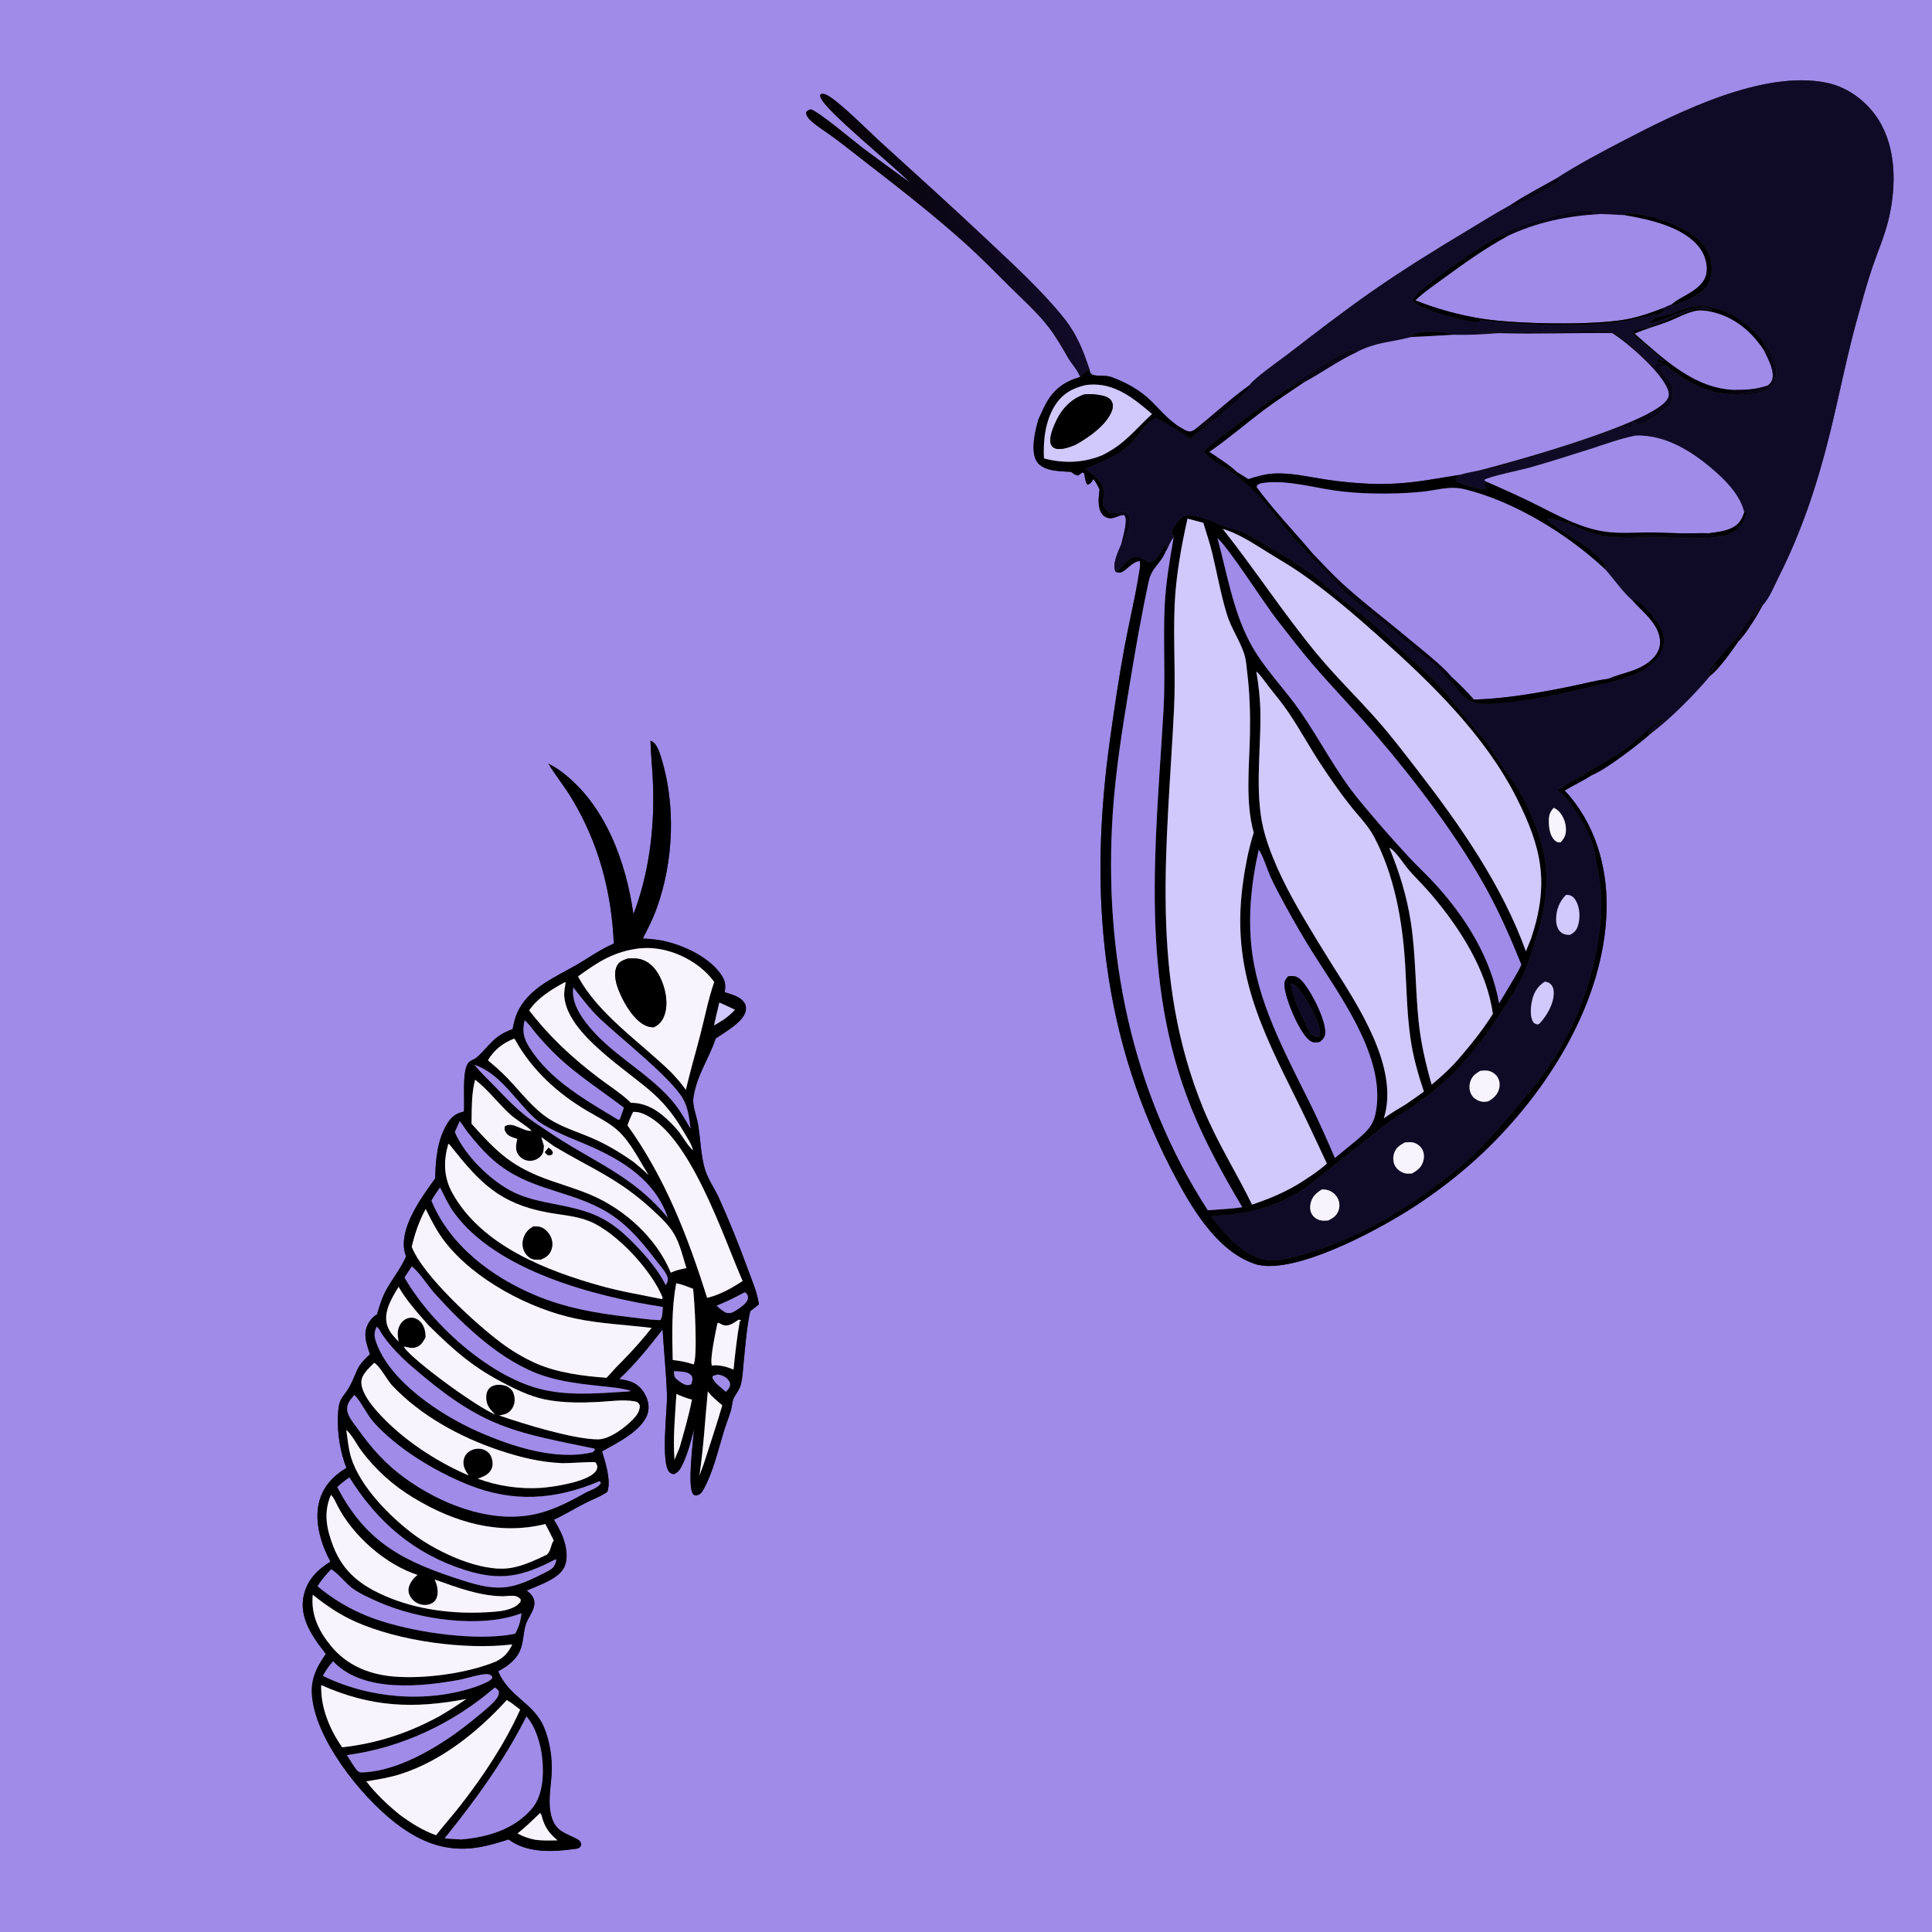 <?xml version="1.0" encoding="utf-8" ?>
<svg xmlns="http://www.w3.org/2000/svg" xmlns:xlink="http://www.w3.org/1999/xlink" width="1024" height="1024">
	<rect width="100%" height="100%" fill="#333333" stroke="none"/>
	<path fill="#9F8BE8" d="M0 0L1024 0L1024 1024L488.594 1024L0 1024L0 532.921L0 0ZM825.014 94.536C816.851 99.166 808.205 103.565 800.426 108.788C792.78 112.95 785.384 117.635 777.913 122.105C760.983 132.234 744.108 142.679 727.906 153.943C712.322 164.777 697.39 176.351 682.353 187.913C677.512 191.635 665.582 199.797 662.267 204.16C652.15 211.361 642.872 220.129 633.083 227.81C632.767 227.997 632.326 228.267 632 228.409C630.027 229.271 628.382 228.105 626.638 227.15C620.256 223.657 615.496 217.876 610.405 212.827C604.313 206.784 597.064 202.786 589.04 199.838C585.839 198.662 582.093 199.656 578.747 198.572C577.626 197.412 577.622 196.792 577.256 195.25C574.174 185.841 570.551 176.998 564.345 169.161C553.039 154.885 538.928 141.947 525.687 129.454C506.256 111.12 486.547 93.286 466.778 75.333C460.6 69.722 444.753 53.718 438.381 50.437C437.284 49.871 436.494 49.658 435.24 49.762C434.602 50.692 434.633 50.269 434.834 51.297C436.082 57.674 475.328 89.201 482.174 96.663C473.985 90.763 465.838 84.804 457.733 78.789C452.542 74.869 434.416 59.461 429.789 57.963C428.409 58.406 428.126 58.432 427.212 59.529C427.374 61.73 428.66 62.995 430.266 64.407C433.697 67.425 437.837 69.923 441.529 72.63C446.534 76.3 451.398 80.188 456.301 83.992C474.937 98.45 493.652 112.893 511.224 128.649C519.493 136.063 527.231 143.968 535.098 151.797C542.02 158.685 549.6 165.438 555.598 173.139C559.572 178.242 562.731 183.778 565.936 189.373C567.788 192.608 571.411 196.371 572.483 199.816C564.147 202.253 558.546 206.251 554.349 213.968C552.875 216.678 551.636 219.561 550.365 222.371C548.682 228.114 546.282 238.26 549.1 243.863C550.487 246.62 553.231 248.02 556.086 248.826C559.683 249.841 563.969 249.852 567.703 250.108C569.055 251.054 569.829 251.87 571.49 252.034C571.686 251.868 571.88 251.699 572.078 251.536C572.657 251.062 573.139 250.738 573.794 250.399L574.617 250.872C575.052 252.646 575.197 255.81 576.509 256.972L577.851 256.162L577.659 256.478C578.385 255.612 579.032 254.854 579.587 253.861C580.856 255.685 581.891 257.409 582.773 259.45C582.327 263.499 581.524 269.09 584.228 272.568C585.114 273.708 586.414 274.453 587.846 274.641C589.764 274.883 591.852 273.934 593.604 273.277L595.733 272.85C596.731 274.037 596.782 275.095 596.693 276.628C596.466 280.521 595.219 284.59 594.325 288.385C592.768 292.136 589.431 298.806 591.154 302.703C591.223 302.86 591.314 303.007 591.394 303.159C593.095 303.507 593.778 303.77 595.349 302.762C597.904 301.125 600.868 297.484 603.992 297.371C604.734 298.75 603.988 302.004 603.74 303.597C601.726 316.49 598.583 329.344 596.168 342.184C593.143 358.271 590.78 374.599 588.483 390.808C576.72 473.83 583.43 550.757 623.853 625.524C633.158 642.735 646.449 664.336 666.357 670.301C666.503 670.345 666.652 670.381 666.8 670.422C668.455 670.683 670.117 670.951 671.796 670.996C694.026 671.58 732.177 651.024 750.971 638.64C763.14 630.621 775.116 621.257 785.705 611.24C820.19 578.615 850.292 531.101 851.519 482.341C852.099 459.259 845.268 435.935 829.293 419.004C834.082 416.125 839.134 413.775 843.859 410.752C851.317 407.834 869.27 393.903 875.589 388.226C884.827 381.448 899.135 367.024 906.402 358.15C911.039 354.791 917.986 344.832 921.342 340.006C925.508 335.921 931.484 325.975 934.316 320.68C937.777 317.137 940.617 309.983 942.857 305.545C955.012 281.454 963.362 256.137 969.807 229.981C974.887 209.366 978.896 188.471 984.614 168.005C987.108 159.077 989.545 149.998 992.558 141.232C995.477 132.738 999.085 124.498 1001.12 115.721C1005.06 98.673 1005.22 78.615 995.572 63.368C989.496 53.768 979.596 46.308 968.403 43.919C935.182 36.828 890.234 59.073 861.477 74.029C849.231 80.398 836.581 87.021 825.014 94.536ZM344.75 392.634C345.023 401.039 345.981 409.413 346.2 417.819C346.781 440.193 343.793 463.624 335.727 484.556C331.878 457.074 320.944 426.849 298.088 409.395C295.731 407.596 293.269 406.086 290.641 404.72C294.487 411.092 299.22 416.851 303.064 423.229C317.286 446.824 324.158 472.712 325.338 500.12C318.098 503.198 312.358 507.493 305.642 511.372C293.834 518.191 279.71 523.814 273.921 537.318C272.824 539.878 272.265 542.724 271.686 545.442C261.296 549.376 260.436 553.212 253.077 560.13C251.083 562.005 248.616 561.765 247.434 564.68C245.065 570.522 246.301 582.364 245.907 589.151C241.507 590.158 239.256 591.89 236.904 595.794C231.66 604.498 230.947 614.768 230.625 624.646C223.681 634.284 212.507 649.348 214.202 662.029C214.382 663.379 214.801 664.708 215.195 666.008C212.417 672.27 208.389 677.218 205.045 683.085C202.642 687.304 201.192 691.965 199.838 696.599C196.885 698.426 194.848 701.212 193.992 704.608C192.891 708.972 194.761 713.649 196.084 717.773C188.466 724.927 190.147 725.194 185.991 733.559C182.005 741.582 179.501 739.41 179.076 750.959C178.752 759.777 180.404 769.785 183.607 778.008C176.415 782.371 171.107 788.011 169.052 796.457C166.552 806.733 170.255 818.667 175.139 827.698C168.257 831.987 162.89 837.284 161.014 845.522C159.062 854.095 162.388 861.904 167.044 868.907C168.806 871.558 170.766 874.085 172.698 876.614C166.559 885.532 163.963 891.889 165.903 902.749C170.052 925.975 194.305 955.808 213.523 969.082C226.415 977.988 239.475 981.8 255.016 978.871C259.941 977.943 264.774 976.449 269.546 974.937C279.591 982.436 293.533 981.587 305.398 979.87L306.388 979.719C307.662 978.922 307.656 978.969 308.097 977.537C307.644 975.954 307.227 975.462 305.759 974.685C299.778 971.518 294.884 970.885 292.511 963.527C290.084 956 291.963 947.65 292.384 939.946C292.821 931.938 291.445 923.013 288.371 915.596C282.947 902.505 269.872 899.631 264.04 885.814C269.277 882.993 274.288 879.29 276.175 873.37C277.373 869.611 277.466 865.584 278.434 861.777C279.681 856.871 285.201 851.958 282.518 846.656C281.765 845.168 280.467 844.04 279.171 843.038C285.371 840.221 296.712 836.833 299.356 829.998C301.504 824.446 299.679 817.209 297.178 812.008C296.107 809.771 294.906 807.599 293.581 805.502C299.249 802.794 304.578 799.566 310.154 796.7C314.012 794.716 318.391 793.218 321.912 790.69C323.98 784.745 320.9 775.177 319.081 769.238C326.794 764.965 340.374 758.267 343.211 749.381C344.43 745.563 343.49 741.778 341.507 738.401C339.426 734.857 336.36 732.658 332.373 731.707C330.999 731.38 329.601 731.128 328.208 730.893C336.79 722.876 343.99 713.87 351.178 704.621C351.901 716.253 353.127 727.956 353.509 739.591C353.748 746.85 350.064 775.677 354.863 780.32C355.666 781.097 356.097 781.144 357.146 781.325C359.614 780.463 360.74 778.297 361.82 776.05C364.61 770.242 366.187 763.782 367.857 757.586C367.447 763.565 364.138 787.999 367.394 791.941C367.877 792.526 368.37 792.491 369.063 792.662C370.981 792.122 371.723 791.462 372.679 789.776C377.934 780.5 380.554 768.839 383.647 758.694C384.745 755.092 386.163 751.6 387.276 748.008C388.23 744.928 387.797 742.614 389.621 739.713C390.736 737.941 392.083 736 392.618 733.972C393.613 730.201 393.753 725.981 394.15 722.104C395.073 713.076 395.708 703.859 397.628 694.981L402.241 691.367C401.441 685.197 398.598 678.768 396.459 672.947C391.78 660.014 386.609 647.265 380.956 634.727C378.781 630.01 375.531 625.421 373.898 620.515C371.356 612.875 371.354 603.743 369.95 595.771C369.192 591.461 366.865 585.962 367.532 581.662C369.427 569.436 375.627 561.567 379.35 550.386C383.994 547.191 394.538 541.438 395.321 535.371C395.542 533.659 395.202 532.235 394.099 530.891C391.691 527.956 387.577 527.003 384.108 525.918C384.769 521.663 384.318 519.444 381.745 515.897C374.81 506.336 359.664 499.699 348.251 498.103C345.763 497.755 343.216 497.506 340.704 497.427C343.397 492.198 346.039 487.013 348.04 481.468C357.099 456.355 358.306 426.35 350.243 400.897C349.473 398.467 348.076 394.431 345.817 393.081C345.397 392.83 345.182 392.779 344.75 392.634Z"/>
	<path fill="#0F0B27" d="M825.014 94.536C836.581 87.021 849.231 80.398 861.477 74.029C890.234 59.073 935.182 36.828 968.403 43.919C979.596 46.308 989.496 53.768 995.572 63.368C1005.22 78.615 1005.06 98.673 1001.12 115.721C999.085 124.498 995.477 132.738 992.558 141.232C989.545 149.998 987.108 159.077 984.614 168.005C978.896 188.471 974.887 209.366 969.807 229.981C963.362 256.137 955.012 281.454 942.857 305.545C940.617 309.983 937.777 317.137 934.316 320.68C932.445 321.587 930.077 326.836 928.938 326.824C928.932 325.207 930.558 323.421 931.384 322.049C931.825 321.318 932.396 320.762 932.986 320.154L932.735 319.508C930.023 321.736 928.495 325.697 926.559 328.604C923.935 332.543 921.041 337.006 917.945 340.581C914.095 345.791 908.528 350.836 905.427 356.373L905.545 356.644L909.632 352.141C909.172 355.593 905.699 355.992 906.116 357.874L906.402 358.15C899.135 367.024 884.827 381.448 875.589 388.226L875.187 387.306L874.195 388.611L873.277 388.544C874.429 387.214 875.72 385.417 877.172 384.426C878.724 383.367 879.87 383.186 881.155 381.682L880.948 380.918C877.95 382.33 867.252 392.423 863.531 395.328C855.249 401.794 847.353 405.204 839.472 410.767C834.552 413.019 829.904 416.013 825.308 418.857C827.085 419.878 828.376 421.004 829.68 422.595C835.804 430.065 842.544 440.698 844.923 450.087C845.442 452.131 845.487 454.259 845.941 456.302C848.452 467.593 849.391 477.484 848.299 489.075C845.786 515.028 837.162 540.016 823.135 561.996C816.524 572.166 808.341 581.718 800.465 590.942C792.097 600.743 783.425 610.601 773.434 618.793C749.202 638.662 720.427 656.708 690.02 665.134C684.114 666.771 677.743 668.553 671.55 667.822C659.293 666.377 648.73 653.672 641.738 644.565C650.18 644.028 658.329 643.365 666.529 641.091C674.575 638.885 682.265 635.541 689.365 631.161C694.466 627.988 698.968 623.936 703.691 620.242L733.827 596.463C738.316 592.985 743.32 590.136 748.022 586.94C756.432 581.224 764.804 574.507 771.865 567.167C784.297 554.244 796.753 535.876 805.49 520.226C808.595 514.663 810.474 508.676 812.472 502.655C818.559 484.321 822.507 466.374 817.045 447.305C814.248 437.539 809.091 425.117 803.669 416.572C801.245 412.753 798.285 409.296 795.742 405.558C793.273 401.929 791.21 398.005 788.644 394.446C785.639 390.277 781.912 386.578 778.626 382.626C773.39 376.328 768.632 369.691 763.042 363.681C757.239 357.443 750.785 351.914 744.475 346.21C738.43 340.747 732.636 334.963 726.459 329.653C721.483 325.375 716.153 321.462 711.027 317.363C705.75 313.144 700.934 308.445 695.429 304.5C685.056 297.066 671.402 289.016 660.233 282.763C657.242 281.088 654.277 280.871 651.116 279.78C646.025 278.022 633.688 271.994 628.725 273.176C626.469 273.713 624.239 276.395 623.011 278.208C621.867 279.896 620.836 281.56 621.272 283.624L622.538 283.75L622.047 284.885C620.066 287.045 619.479 290.06 617.789 292.422C617.781 292.195 617.757 291.967 617.765 291.74C617.809 290.47 618.262 289.4 618.704 288.229C618.656 288.361 618.475 288.391 618.369 288.482C615.116 291.3 613.956 297.426 609.024 298.231C607.903 297.715 606.968 297.172 605.937 296.492C604.365 295.455 603.084 294.938 601.173 295.36C596.864 296.311 595.033 301.069 591.394 303.159C591.314 303.007 591.223 302.86 591.154 302.703C589.431 298.806 592.768 292.136 594.325 288.385L594.982 288.033C596.905 284.99 598.183 281.641 598.629 278.056C598.908 275.813 598.905 273.614 597.44 271.785C595.734 270.868 593.423 271.404 591.622 271.892C590.457 271.994 589.092 272.202 587.966 271.8C586.321 271.212 585.287 268.756 584.461 267.276C584.649 265.038 585.017 262.635 584.92 260.395C584.759 256.669 582.426 254.715 579.957 252.277C578.437 250.773 576.823 249.596 575.061 248.39C583.566 245.196 593.357 241.261 599.775 234.597C604.876 229.302 605.559 225.165 612.809 221.502C615.592 222.953 618.284 224.618 620.977 226.229C623.916 228.771 627.778 230.781 630.995 233.045C637.932 226.566 658.747 211.548 662.621 205.013L662.267 204.16C665.582 199.797 677.512 191.635 682.353 187.913C697.39 176.351 712.322 164.777 727.906 153.943C744.108 142.679 760.983 132.234 777.913 122.105C785.384 117.635 792.78 112.95 800.426 108.788C800.91 108.979 801.472 109.224 801.982 109.317C804.429 109.766 822.777 98.424 826.26 96.498L826.343 95.816L827.08 95.788C826.436 95.542 825.995 95.339 825.447 94.903C825.298 94.786 825.158 94.658 825.014 94.536ZM848.643 113.41C847.024 113.119 845.454 112.894 843.813 112.773L844.983 112.139C840.564 109.765 821.007 114.938 816.109 116.411C808.969 118.557 799.293 121.163 793.454 125.786C786.431 129.343 750.658 153.324 748.628 159.239C752.504 164.415 774.303 169.669 781.072 170.684C782.584 170.911 783.237 170.707 784.43 169.788C789.577 169.906 794.649 170.986 799.787 171.272C821.109 172.459 848.373 173.648 868.97 168.519C871.854 167.801 875.525 167.576 877.91 165.731L876.977 167.147C878.48 167.201 880.132 165.999 881.439 165.277L881.817 164.671L881.33 163.892L881.676 163.218C883.067 162.441 884.663 161.854 886.126 161.21L886.578 161.786C892.002 160.492 900.134 156.673 903.986 152.544C906.447 149.908 907.471 144.213 907.201 140.694C906.742 134.701 903.513 129.789 899.028 125.961C891.232 119.306 871.91 112.327 861.499 113.258L861.004 114.04C856.882 113.865 852.762 113.655 848.643 113.41ZM878.589 191.539C877.866 192.33 877.297 193.276 876.71 194.171C876.708 193.921 876.72 193.668 876.684 193.42C876.326 193.429 875.943 193.58 875.611 193.446C874.817 193.127 873.301 191.178 872.578 190.48C868.858 186.889 859.32 177.153 854.702 176.226C845.664 174.412 831.524 175.891 822.072 175.966C813.718 176.032 805.353 176.137 796.999 176.083C794.057 176.064 791.066 175.695 788.141 175.752C786.947 175.775 785.868 175.843 784.845 176.473C788.101 176.373 791.3 176.251 794.547 176.585C786.594 177.146 778.218 177.729 770.257 177.438C765.599 175.429 753.859 175.185 749.036 176.988C748.864 177.052 748.704 177.145 748.538 177.223C749.362 177.43 750.17 177.587 750.948 177.931L748.172 177.769L747.876 178.249L747.985 178.628L747.344 178.799C736.599 181.588 730.158 181.118 719.352 186.452C716.66 185.361 715.888 185.442 713.153 186.605C707.814 188.874 685.243 202.655 681.882 206.312C676.918 209.383 639.93 236.05 638.131 239.332C641.788 244.57 650.081 247.668 654.999 251.957C667.841 261.622 674.353 271.736 684.509 283.778C687.144 286.902 690.778 289.897 693.055 293.219C695.941 296.786 699.479 299.629 702.668 302.898C705.985 306.298 708.748 310.291 712.234 313.503C718.813 319.566 726.474 324.978 733.563 330.455C739.067 334.708 744.192 339.462 749.564 343.881C752.713 346.472 756.099 348.767 759.214 351.394C763.362 354.891 766.356 359.477 770.32 363.061C774.964 368.024 777.6 372.651 784.954 372.991C800.263 373.7 824.479 368.427 839.467 364.894C842.397 364.204 845.708 363.749 848.504 362.682C853.157 362.129 858.194 360.291 862.639 358.851C869.568 356.606 877.166 352.344 880.473 345.546C882.234 341.928 882.373 338.003 880.929 334.253C879.213 329.795 871.093 319.596 866.624 317.994C865.855 317.718 866.026 317.837 865.229 318.216C860.887 314.776 854.916 306.341 850.911 301.903C851.37 293.09 822.68 280.075 820.018 274.973C822.292 273.294 840.144 281.364 843.687 282.471C847.253 283.586 850.803 284.274 854.533 284.48L855.244 284.514C861.282 285.76 868.946 284.69 875.216 284.734C884.363 284.798 893.538 285.516 902.681 285.202C906.164 285.082 909.786 284.906 913.173 284.033C914.676 283.893 916.205 283.165 917.55 282.491C920.586 280.969 923.964 277.483 924.975 274.187C925.328 273.038 925.551 271.784 924.965 270.693L924.479 271.591C922.636 263.474 916.327 256.458 910.322 251.015C898.497 240.297 883.251 230.099 866.684 230.896C858.479 232.592 850.624 235.478 842.665 238.046C832.149 241.439 821.446 244.788 810.821 247.819C805.974 249.202 789.393 252.495 786.677 254.365L787.419 255.132L786.959 256.513C787.273 257.474 787.513 258.273 787.554 259.287C787.257 259.318 786.962 259.373 786.663 259.381C783.829 259.456 773.36 256.526 771.529 254.504L773.592 251.699C776.99 250.603 780.783 250.04 784.282 249.259L784.228 250.206C787.054 248.892 790.888 248.37 793.96 247.555C800.004 245.991 806.008 244.281 811.969 242.426C823.272 238.853 834.534 235.151 845.753 231.321C850.167 229.802 854.524 227.908 858.976 226.534C860.673 226.011 862.569 226.615 864.308 226.73L864.924 226.061C865.031 225.271 865.078 224.681 865.423 223.954C867.983 223.53 866.778 224.606 868.812 225.324C872.515 224.374 881.621 217.8 884.481 214.987C887.251 212.264 886.637 208.185 886.567 204.626C884.791 202.008 880.219 197.551 880.454 194.422C882.12 194.036 883.54 194.748 885.154 195.234C892.593 201.372 904.698 208.227 914.514 208.481L915.907 209.069C916.8 209.358 917.636 209.466 918.568 209.536C924.815 210.004 933.393 209.584 938.234 205.157C940.302 203.265 941.367 200.742 941.453 197.955C941.623 192.428 937.947 184.361 934.105 180.491C926.281 170.999 915.437 163.283 902.822 162.286C900.434 162.097 898.103 162.328 895.771 162.849C891.519 163.798 887.555 165.714 883.423 167.068C881.63 167.656 879.634 167.744 877.907 168.378C876.972 168.721 876.033 169.395 875.281 170.042C874.809 170.448 874.45 170.868 874.058 171.351C882.604 170.422 899.854 159.117 907.501 164.207L906.958 164.98L906.596 164.274C904.705 163.864 902.913 163.943 901.03 163.63C900.166 163.487 899.498 163.415 898.652 163.673C895.772 164.549 877.192 171.787 875.646 172.802C872.759 174.7 868.181 173.79 865.708 175.817C865.82 177.705 867.003 178.675 868.381 179.885C870.416 181.672 881.574 190.178 881.851 191.367L881.252 192.063L882.656 192.429L882.448 192.477C881.278 191.636 880.038 190.413 878.562 190.589L878.589 191.539ZM823.496 428.163C821.09 430.69 820.798 432.96 820.935 436.392C821.059 439.48 821.74 443.407 824.184 445.567C825.117 446.391 825.923 446.491 827.146 446.473C829.49 443.847 830.206 442.112 829.933 438.533C829.678 435.195 828.061 431.454 825.438 429.296C824.842 428.806 824.193 428.481 823.496 428.163ZM830.006 474.301C826.57 477.78 824.853 482.126 824.771 487.039C824.733 489.323 825.244 492.092 826.947 493.764C828.476 495.264 829.998 495.494 832.078 495.498C834.416 494.321 835.623 493.041 836.39 490.498C837.613 486.441 837.382 481.342 835.348 477.575C834.612 476.214 833.538 474.957 832.006 474.5C831.418 474.325 830.601 474.334 830.006 474.301ZM818.751 520.307C814.786 522.909 812.82 526.257 811.889 530.921C811.275 533.999 810.832 539.186 812.735 541.839C813.243 542.547 813.988 542.659 814.763 542.975L815.8 542.686C819.788 538.496 823.63 532.014 823.511 526.024C823.475 524.212 822.991 522.47 821.507 521.291C820.617 520.584 819.828 520.489 818.751 520.307ZM784.575 567.556C781.95 569.128 780.051 570.497 779.201 573.57C778.588 575.784 778.75 578.324 779.958 580.316C781.071 582.15 783.062 583.378 785.133 583.843C786.335 584.112 787.517 583.948 788.721 583.781C791.556 582.167 793.693 580.32 794.551 577.041C795.111 574.9 794.874 572.719 793.675 570.836C792.549 569.066 790.507 567.755 788.424 567.479C787.169 567.312 785.833 567.461 784.575 567.556ZM744.557 605.521C741.921 607.009 739.841 608.291 738.893 611.318C738.207 613.509 738.302 616.031 739.472 618.044C740.565 619.922 742.505 621.317 744.6 621.853C745.853 622.173 747.137 622.056 748.411 621.957C751.376 620.261 753.506 618.676 754.41 615.227C754.952 613.157 754.838 610.965 753.757 609.084C752.788 607.399 751.038 606.112 749.167 605.607C747.678 605.206 746.072 605.399 744.557 605.521ZM700.67 630.388C697.602 632.349 695.413 634.189 694.621 637.904C694.207 639.844 694.326 642.014 695.426 643.72C696.584 645.518 698.526 646.658 700.634 646.93C701.739 647.072 702.893 646.96 704 646.877C706.588 645.574 708.531 644.342 709.484 641.467C710.236 639.26 710.01 636.837 708.863 634.807C707.607 632.644 705.492 631.116 703.044 630.603C702.253 630.434 701.476 630.409 700.67 630.388Z"/>
	<defs>
		<linearGradient id="gradient_0" gradientUnits="userSpaceOnUse" x1="458.116" y1="141.597" x2="544.535" y2="109.504">
			<stop offset="0" stop-color="#040100"/>
			<stop offset="1" stop-color="#110B29"/>
		</linearGradient>
	</defs>
	<path fill="url(#gradient_0)" d="M577.256 195.25C576.279 196.655 575.569 197.465 574.089 198.334C573.548 198.652 573.385 198.973 572.975 199.395C572.825 199.55 572.647 199.676 572.483 199.816C571.411 196.371 567.788 192.608 565.936 189.373C562.731 183.778 559.572 178.242 555.598 173.139C549.6 165.438 542.02 158.685 535.098 151.797C527.231 143.968 519.493 136.063 511.224 128.649C493.652 112.893 474.937 98.45 456.301 83.992C451.398 80.188 446.534 76.3 441.529 72.63C437.837 69.923 433.697 67.425 430.266 64.407C428.66 62.995 427.374 61.73 427.212 59.529C428.126 58.432 428.409 58.406 429.789 57.963C434.416 59.461 452.542 74.869 457.733 78.789C465.838 84.804 473.985 90.763 482.174 96.663C475.328 89.201 436.082 57.674 434.834 51.297C434.633 50.269 434.602 50.692 435.24 49.762C436.494 49.658 437.284 49.871 438.381 50.437C444.753 53.718 460.6 69.722 466.778 75.333C486.547 93.286 506.256 111.12 525.687 129.454C538.928 141.947 553.039 154.885 564.345 169.161C570.551 176.998 574.174 185.841 577.256 195.25Z"/>
	<path fill="#0A0619" d="M800.426 108.788C808.205 103.565 816.851 99.166 825.014 94.536C825.158 94.658 825.298 94.786 825.447 94.903C825.995 95.339 826.436 95.542 827.08 95.788L826.343 95.816L826.26 96.498C822.777 98.424 804.429 109.766 801.982 109.317C801.472 109.224 800.91 108.979 800.426 108.788Z"/>
	<path fill="#0A0619" d="M848.643 113.41C830.885 114.425 815.115 117.571 798.924 125.158C797.238 124.346 795.227 125.294 793.454 125.786C799.293 121.163 808.969 118.557 816.109 116.411C821.007 114.938 840.564 109.765 844.983 112.139L843.813 112.773C845.454 112.894 847.024 113.119 848.643 113.41Z"/>
	<path d="M861.004 114.04L861.499 113.258C871.91 112.327 891.232 119.306 899.028 125.961C903.513 129.789 906.742 134.701 907.201 140.694C907.471 144.213 906.447 149.908 903.986 152.544C900.134 156.673 892.002 160.492 886.578 161.786L886.126 161.21C888.849 158.711 893.18 156.815 896.34 154.769C899.957 152.426 903.549 149.441 904.361 144.977C905.194 140.397 903.68 135.283 900.971 131.571C892.693 120.229 874.011 116.278 861.004 114.04Z"/>
	<path fill="#9F8BE8" d="M798.924 125.158C815.115 117.571 830.885 114.425 848.643 113.41C852.762 113.655 856.882 113.865 861.004 114.04C874.011 116.278 892.693 120.229 900.971 131.571C903.68 135.283 905.194 140.397 904.361 144.977C903.549 149.441 899.957 152.426 896.34 154.769C893.18 156.815 888.849 158.711 886.126 161.21C884.663 161.854 883.067 162.441 881.676 163.218C875.085 165.803 868.56 168.098 861.568 169.343C843.597 172.542 803.278 171.803 784.938 168.843C773.292 166.964 761.048 163.602 750.112 159.191C754.657 154.81 760.134 151.147 765.222 147.415C776.141 139.407 787.015 131.642 798.924 125.158Z"/>
	<path d="M881.676 163.218L881.33 163.892L881.817 164.671L881.439 165.277C880.132 165.999 878.48 167.201 876.977 167.147L877.91 165.731C875.525 167.576 871.854 167.801 868.97 168.519C848.373 173.648 821.109 172.459 799.787 171.272C794.649 170.986 789.577 169.906 784.43 169.788C783.237 170.707 782.584 170.911 781.072 170.684C774.303 169.669 752.504 164.415 748.628 159.239C750.658 153.324 786.431 129.343 793.454 125.786C795.227 125.294 797.238 124.346 798.924 125.158C787.015 131.642 776.141 139.407 765.222 147.415C760.134 151.147 754.657 154.81 750.112 159.191C761.048 163.602 773.292 166.964 784.938 168.843C803.278 171.803 843.597 172.542 861.568 169.343C868.56 168.098 875.085 165.803 881.676 163.218Z"/>
	<path d="M878.589 191.539L878.562 190.589C880.038 190.413 881.278 191.636 882.448 192.477L882.656 192.429L881.252 192.063L881.851 191.367C881.574 190.178 870.416 181.672 868.381 179.885C867.003 178.675 865.82 177.705 865.708 175.817C868.181 173.79 872.759 174.7 875.646 172.802C877.192 171.787 895.772 164.549 898.652 163.673C899.498 163.415 900.166 163.487 901.03 163.63C902.913 163.943 904.705 163.864 906.596 164.274L906.958 164.98L907.501 164.207C899.854 159.117 882.604 170.422 874.058 171.351C874.45 170.868 874.809 170.448 875.281 170.042C876.033 169.395 876.972 168.721 877.907 168.378C879.634 167.744 881.63 167.656 883.423 167.068C887.555 165.714 891.519 163.798 895.771 162.849C898.103 162.328 900.434 162.097 902.822 162.286C915.437 163.283 926.281 170.999 934.105 180.491C934.731 182.326 936.206 184.539 935.331 186.368C928.705 175.896 919.288 167.92 906.934 165.23C904.333 164.664 901.18 164.278 898.544 164.836C893.494 165.906 888.463 168.836 883.611 170.669C877.964 172.801 871.921 174.394 866.426 176.848C881.894 190.223 898.235 206.294 919.981 206.657C918.238 207.907 916.579 208.12 914.514 208.481C904.698 208.227 892.593 201.372 885.154 195.234C883.348 193.536 880.928 192.315 878.589 191.539Z"/>
	<path fill="#9F8BE8" d="M866.426 176.848C871.921 174.394 877.964 172.801 883.611 170.669C888.463 168.836 893.494 165.906 898.544 164.836C901.18 164.278 904.333 164.664 906.934 165.23C919.288 167.92 928.705 175.896 935.331 186.368C937.221 190.531 940.786 196.755 939.244 201.456C938.79 202.84 937.975 203.463 936.902 204.353C931.182 206.277 926.004 206.75 919.981 206.657C898.235 206.294 881.894 190.223 866.426 176.848Z"/>
	<path fill="#0A0619" d="M794.547 176.585C791.3 176.251 788.101 176.373 784.845 176.473C785.868 175.843 786.947 175.775 788.141 175.752C791.066 175.695 794.057 176.064 796.999 176.083C805.353 176.137 813.718 176.032 822.072 175.966C831.524 175.891 845.664 174.412 854.702 176.226C859.32 177.153 868.858 186.889 872.578 190.48C873.301 191.178 874.817 193.127 875.611 193.446C875.943 193.58 876.326 193.429 876.684 193.42C876.72 193.668 876.708 193.921 876.71 194.171C877.297 193.276 877.866 192.33 878.589 191.539C880.928 192.315 883.348 193.536 885.154 195.234C883.54 194.748 882.12 194.036 880.454 194.422C880.219 197.551 884.791 202.008 886.567 204.626C886.637 208.185 887.251 212.264 884.481 214.987C881.621 217.8 872.515 224.374 868.812 225.324C866.778 224.606 867.983 223.53 865.423 223.954C865.078 224.681 865.031 225.271 864.924 226.061L864.308 226.73C862.569 226.615 860.673 226.011 858.976 226.534C854.524 227.908 850.167 229.802 845.753 231.321C834.534 235.151 823.272 238.853 811.969 242.426C806.008 244.281 800.004 245.991 793.96 247.555C790.888 248.37 787.054 248.892 784.228 250.206L784.282 249.259C801.853 244.807 873.854 224.806 883.32 212.157C884.342 210.791 884.7 209.419 884.326 207.73C882.35 198.806 862.693 181.535 854.441 176.562C834.499 176.33 814.466 177.222 794.547 176.585Z"/>
	<path d="M770.257 177.438C762.836 177.892 755.412 178.288 747.985 178.628L747.876 178.249L748.172 177.769L750.948 177.931C750.17 177.587 749.362 177.43 748.538 177.223C748.704 177.145 748.864 177.052 749.036 176.988C753.859 175.185 765.599 175.429 770.257 177.438Z"/>
	<path fill="#9F8BE8" d="M794.547 176.585C814.466 177.222 834.499 176.33 854.441 176.562C862.693 181.535 882.35 198.806 884.326 207.73C884.7 209.419 884.342 210.791 883.32 212.157C873.854 224.806 801.853 244.807 784.282 249.259C780.783 250.04 776.99 250.603 773.592 251.699C757.565 254.188 745.932 256.813 729.316 256.503C720.406 256.336 711.348 255.469 702.537 254.141C693.674 252.805 684.336 250.512 675.344 250.983C670.514 251.236 666.242 252.489 661.655 253.967L655.544 250.19C651.356 246.15 645.7 242.809 640.924 239.48C650.697 232.759 659.801 224.891 669.266 217.724C676.299 212.399 683.759 207.656 691.025 202.658C700.662 197.443 709.318 191.105 719.352 186.452C730.158 181.118 736.599 181.588 747.344 178.799L747.985 178.628C755.412 178.288 762.836 177.892 770.257 177.438C778.218 177.729 786.594 177.146 794.547 176.585Z"/>
	<path fill="#0A0619" d="M934.105 180.491C937.947 184.361 941.623 192.428 941.453 197.955C941.367 200.742 940.302 203.265 938.234 205.157C933.393 209.584 924.815 210.004 918.568 209.536C917.636 209.466 916.8 209.358 915.907 209.069C922.735 209.173 930.888 208.1 937.055 205.028L936.902 204.353C937.975 203.463 938.79 202.84 939.244 201.456C940.786 196.755 937.221 190.531 935.331 186.368C936.206 184.539 934.731 182.326 934.105 180.491Z"/>
	<path fill="#0A0619" d="M719.352 186.452C709.318 191.105 700.662 197.443 691.025 202.658L690.678 201.908C687.525 203.003 684.945 205.102 681.882 206.312C685.243 202.655 707.814 188.874 713.153 186.605C715.888 185.442 716.66 185.361 719.352 186.452Z"/>
	<path d="M572.483 199.816C572.647 199.676 572.825 199.55 572.975 199.395C573.385 198.973 573.548 198.652 574.089 198.334C575.569 197.465 576.279 196.655 577.256 195.25C577.622 196.792 577.626 197.412 578.747 198.572C582.093 199.656 585.839 198.662 589.04 199.838C597.064 202.786 604.313 206.784 610.405 212.827C615.496 217.876 620.256 223.657 626.638 227.15C628.382 228.105 630.027 229.271 632 228.409C632.326 228.267 632.767 227.997 633.083 227.81C635.663 227.251 637.716 225.449 639.828 223.935C637.363 226.907 633.968 228.948 631.351 231.857L630.886 232.385C627.8 229.166 625.046 227.804 620.977 226.229C618.284 224.618 615.592 222.953 612.809 221.502C605.559 225.165 604.876 229.302 599.775 234.597C593.357 241.261 583.566 245.196 575.061 248.39C576.823 249.596 578.437 250.773 579.957 252.277C582.426 254.715 584.759 256.669 584.92 260.395C585.017 262.635 584.649 265.038 584.461 267.276C585.287 268.756 586.321 271.212 587.966 271.8C589.092 272.202 590.457 271.994 591.622 271.892L593.604 273.277C591.852 273.934 589.764 274.883 587.846 274.641C586.414 274.453 585.114 273.708 584.228 272.568C581.524 269.09 582.327 263.499 582.773 259.45C581.891 257.409 580.856 255.685 579.587 253.861C579.032 254.854 578.385 255.612 577.659 256.478L577.851 256.162L576.509 256.972C575.197 255.81 575.052 252.646 574.617 250.872L573.794 250.399C573.139 250.738 572.657 251.062 572.078 251.536C571.88 251.699 571.686 251.868 571.49 252.034C569.829 251.87 569.055 251.054 567.703 250.108C563.969 249.852 559.683 249.841 556.086 248.826C553.231 248.02 550.487 246.62 549.1 243.863C546.282 238.26 548.682 228.114 550.365 222.371C551.636 219.561 552.875 216.678 554.349 213.968C558.546 206.251 564.147 202.253 572.483 199.816ZM575.633 204.079C568.47 205.674 563.152 208.618 559.126 214.977C554.021 223.04 552.838 233.623 553.332 242.955C563.582 245.742 574.561 245.386 584.402 241.179C596.411 235.159 601.19 228.061 610.593 219.419C600.929 211.164 590.804 202.833 577.245 203.9C576.706 203.942 576.169 204.012 575.633 204.079Z"/>
	<path d="M691.025 202.658C683.759 207.656 676.299 212.399 669.266 217.724C659.801 224.891 650.697 232.759 640.924 239.48C645.7 242.809 651.356 246.15 655.544 250.19L661.655 253.967C666.242 252.489 670.514 251.236 675.344 250.983C684.336 250.512 693.674 252.805 702.537 254.141C711.348 255.469 720.406 256.336 729.316 256.503C745.932 256.813 757.565 254.188 773.592 251.699L771.529 254.504C773.36 256.526 783.829 259.456 786.663 259.381C786.962 259.373 787.257 259.318 787.554 259.287C787.513 258.273 787.273 257.474 786.959 256.513L787.419 255.132C795.315 258.517 803.136 262.072 810.878 265.795C823.762 272.057 837.116 280.094 851.57 281.89C858.437 282.744 865.602 282.272 872.516 282.204C878.638 282.182 884.759 282.333 890.872 282.657C886.695 284.765 862.22 283.697 855.244 284.514L854.533 284.48C850.803 284.274 847.253 283.586 843.687 282.471C840.144 281.364 822.292 273.294 820.018 274.973C822.68 280.075 851.37 293.09 850.911 301.903C831.386 283.486 802.678 265.742 776.363 259.337C768.001 257.302 761.29 260 753.061 260.71C744.785 261.485 736.47 261.772 728.16 261.571C721.241 261.41 714.175 260.983 707.326 259.981C695.761 258.288 682.418 254.549 670.823 255.81C669.509 255.953 667.938 256.091 666.825 256.879C666.063 257.419 666.327 257.173 666.111 258.239C675.357 270.752 686.408 282.175 696.409 294.1C695.227 294.261 694.153 293.64 693.055 293.219C690.778 289.897 687.144 286.902 684.509 283.778C674.353 271.736 667.841 261.622 654.999 251.957C650.081 247.668 641.788 244.57 638.131 239.332C639.93 236.05 676.918 209.383 681.882 206.312C684.945 205.102 687.525 203.003 690.678 201.908L691.025 202.658Z"/>
	<path fill="#D1C9FC" d="M553.332 242.955C552.838 233.623 554.021 223.04 559.126 214.977C563.152 208.618 568.47 205.674 575.633 204.079C576.169 204.012 576.706 203.942 577.245 203.9C590.804 202.833 600.929 211.164 610.593 219.419C601.19 228.061 596.411 235.159 584.402 241.179C574.561 245.386 563.582 245.742 553.332 242.955ZM574.681 209.044C568.048 211.326 563.113 216.273 560.059 222.523C558.526 225.66 555.741 231.927 556.968 235.352C557.384 236.513 558.26 237.373 559.447 237.723C562.448 238.61 567.135 237.013 569.911 235.789C576.726 232.13 586.992 224.966 589.477 217.276C589.915 215.922 590.013 214.475 589.433 213.135C588.629 211.278 586.604 210.231 584.726 209.78C581.542 209.015 577.938 208.708 574.681 209.044Z"/>
	<path fill="#070311" d="M633.083 227.81C642.872 220.129 652.15 211.361 662.267 204.16L662.621 205.013C658.747 211.548 637.932 226.566 630.995 233.045C627.778 230.781 623.916 228.771 620.977 226.229C625.046 227.804 627.8 229.166 630.886 232.385L631.351 231.857C633.968 228.948 637.363 226.907 639.828 223.935C637.716 225.449 635.663 227.251 633.083 227.81Z"/>
	<path fill="#070311" d="M919.981 206.657C926.004 206.75 931.182 206.277 936.902 204.353L937.055 205.028C930.888 208.1 922.735 209.173 915.907 209.069L914.514 208.481C916.579 208.12 918.238 207.907 919.981 206.657Z"/>
	<path d="M569.911 235.789C567.135 237.013 562.448 238.61 559.447 237.723C558.26 237.373 557.384 236.513 556.968 235.352C555.741 231.927 558.526 225.66 560.059 222.523C563.113 216.273 568.048 211.326 574.681 209.044C577.938 208.708 581.542 209.015 584.726 209.78C586.604 210.231 588.629 211.278 589.433 213.135C590.013 214.475 589.915 215.922 589.477 217.276C586.992 224.966 576.726 232.13 569.911 235.789Z"/>
	<path fill="#9F8BE8" d="M787.419 255.132L786.677 254.365C789.393 252.495 805.974 249.202 810.821 247.819C821.446 244.788 832.149 241.439 842.665 238.046C850.624 235.478 858.479 232.592 866.684 230.896C883.251 230.099 898.497 240.297 910.322 251.015C916.327 256.458 922.636 263.474 924.479 271.591C923.249 275.313 921.79 277.81 918.216 279.685C914.496 281.638 909.965 282.034 905.858 282.629C900.886 282.465 895.869 282.775 890.872 282.657C884.759 282.333 878.638 282.182 872.516 282.204C865.602 282.272 858.437 282.744 851.57 281.89C837.116 280.094 823.762 272.057 810.878 265.795C803.136 262.072 795.315 258.517 787.419 255.132Z"/>
	<path fill="#9F8BE8" d="M696.409 294.1C686.408 282.175 675.357 270.752 666.111 258.239C666.327 257.173 666.063 257.419 666.825 256.879C667.938 256.091 669.509 255.953 670.823 255.81C682.418 254.549 695.761 258.288 707.326 259.981C714.175 260.983 721.241 261.41 728.16 261.571C736.47 261.772 744.785 261.485 753.061 260.71C761.29 260 768.001 257.302 776.363 259.337C802.678 265.742 831.386 283.486 850.911 301.903C854.916 306.341 860.887 314.776 865.229 318.216C870.852 324.583 880.17 331.283 879.875 340.775C879.763 344.357 877.945 347.326 875.358 349.7C868.679 355.829 860.297 356.401 852.411 359.803C845.551 360.648 838.439 362.624 831.634 363.982C814.865 367.328 798.352 370.274 781.219 370.818C777.405 366.518 773.364 362.425 769.114 358.556C764.755 353.026 752.108 343.182 746.377 338.372C734.891 328.732 722.814 319.624 711.72 309.544C706.365 304.678 701.412 299.324 696.409 294.1Z"/>
	<path d="M924.479 271.591L924.965 270.693C925.551 271.784 925.328 273.038 924.975 274.187C923.964 277.483 920.586 280.969 917.55 282.491C916.205 283.165 914.676 283.893 913.173 284.033C910.428 284.056 908.174 284.261 905.858 282.629C909.965 282.034 914.496 281.638 918.216 279.685C921.79 277.81 923.249 275.313 924.479 271.591Z"/>
	<path fill="#0A0619" d="M591.622 271.892C593.423 271.404 595.734 270.868 597.44 271.785C598.905 273.614 598.908 275.813 598.629 278.056C598.183 281.641 596.905 284.99 594.982 288.033L594.325 288.385C595.219 284.59 596.466 280.521 596.693 276.628C596.782 275.095 596.731 274.037 595.733 272.85L593.604 273.277L591.622 271.892Z"/>
	<path d="M622.047 284.885L622.538 283.75L621.272 283.624C620.836 281.56 621.867 279.896 623.011 278.208C624.239 276.395 626.469 273.713 628.725 273.176C633.688 271.994 646.025 278.022 651.116 279.78C654.277 280.871 657.242 281.088 660.233 282.763C671.402 289.016 685.056 297.066 695.429 304.5C700.934 308.445 705.75 313.144 711.027 317.363C716.153 321.462 721.483 325.375 726.459 329.653C732.636 334.963 738.43 340.747 744.475 346.21C750.785 351.914 757.239 357.443 763.042 363.681C768.632 369.691 773.39 376.328 778.626 382.626C781.912 386.578 785.639 390.277 788.644 394.446C791.21 398.005 793.273 401.929 795.742 405.558C798.285 409.296 801.245 412.753 803.669 416.572C809.091 425.117 814.248 437.539 817.045 447.305C822.507 466.374 818.559 484.321 812.472 502.655C810.474 508.676 808.595 514.663 805.49 520.226C796.753 535.876 784.297 554.244 771.865 567.167C764.804 574.507 756.432 581.224 748.022 586.94C743.32 590.136 738.316 592.985 733.827 596.463L703.691 620.242C698.968 623.936 694.466 627.988 689.365 631.161C682.265 635.541 674.575 638.885 666.529 641.091C658.329 643.365 650.18 644.028 641.738 644.565C648.73 653.672 659.293 666.377 671.55 667.822C677.743 668.553 684.114 666.771 690.02 665.134C720.427 656.708 749.202 638.662 773.434 618.793C783.425 610.601 792.097 600.743 800.465 590.942C808.341 581.718 816.524 572.166 823.135 561.996C837.162 540.016 845.786 515.028 848.299 489.075C849.391 477.484 848.452 467.593 845.941 456.302C845.487 454.259 845.442 452.131 844.923 450.087C842.544 440.698 835.804 430.065 829.68 422.595C828.376 421.004 827.085 419.878 825.308 418.857C829.904 416.013 834.552 413.019 839.472 410.767C847.353 405.204 855.249 401.794 863.531 395.328C867.252 392.423 877.95 382.33 880.948 380.918L881.155 381.682C879.87 383.186 878.724 383.367 877.172 384.426C875.72 385.417 874.429 387.214 873.277 388.544L874.195 388.611L875.187 387.306L875.589 388.226C869.27 393.903 851.317 407.834 843.859 410.752C839.134 413.775 834.082 416.125 829.293 419.004C845.268 435.935 852.099 459.259 851.519 482.341C850.292 531.101 820.19 578.615 785.705 611.24C775.116 621.257 763.14 630.621 750.971 638.64C732.177 651.024 694.026 671.58 671.796 670.996C670.117 670.951 668.455 670.683 666.8 670.422C666.652 670.381 666.503 670.345 666.357 670.301C646.449 664.336 633.158 642.735 623.853 625.524C583.43 550.757 576.72 473.83 588.483 390.808C590.78 374.599 593.143 358.271 596.168 342.184C598.583 329.344 601.726 316.49 603.74 303.597C603.988 302.004 604.734 298.75 603.992 297.371C600.868 297.484 597.904 301.125 595.349 302.762C593.778 303.77 593.095 303.507 591.394 303.159C595.033 301.069 596.864 296.311 601.173 295.36C603.084 294.938 604.365 295.455 605.937 296.492C606.968 297.172 607.903 297.715 609.024 298.231C613.956 297.426 615.116 291.3 618.369 288.482C618.475 288.391 618.656 288.361 618.704 288.229C618.262 289.4 617.809 290.47 617.765 291.74C617.757 291.967 617.781 292.195 617.789 292.422C615.419 298.553 610.462 300.8 608.92 307.853C604.844 326.491 601.616 345.471 598.5 364.3C594.852 386.346 591.285 408.581 589.799 430.89C584.862 504.979 599.545 578.667 640.155 641.449C646.254 640.951 652.399 640.794 658.448 639.835C648.534 623.196 638.736 605.436 631.491 587.456C603.875 518.916 612.455 448.306 616.667 376.637C617.757 358.086 616.431 339.598 617.298 321.087C617.868 308.929 619.994 296.865 622.047 284.885ZM629.415 274.886C626.047 289.742 623.221 305.713 622.572 320.943C621.796 339.149 623.164 357.419 622.268 375.631C618.663 448.89 609.011 517.548 637.874 587.804C645.128 605.462 655.277 621.392 663.606 638.456C672.185 635.598 679.985 632.381 687.795 627.75C693.198 624.381 698.535 620.991 703.274 616.703C698.04 605.584 692.905 594.39 687.438 583.385C668.386 545.036 652.911 514.517 658.512 470.153C659.718 460.597 661.589 450.481 664.503 441.308C659.936 425.003 662.189 405.883 662.503 389.12C662.711 377.99 662.373 367.494 661.055 356.436C660.676 353.257 660.47 349.733 659.481 346.675C657.127 339.397 652.491 332.947 650.217 325.434C646.974 314.721 645.061 303.68 642.433 292.817C641.142 287.481 639.321 282.359 637.797 277.099C635.01 276.337 632.215 275.6 629.415 274.886ZM648.075 280.316C665.13 301.844 680.149 324.915 697.606 346.11C707.972 358.696 719.742 369.999 730.465 382.235C737.784 390.586 744.611 399.543 751.404 408.333C774.018 437.593 796.089 469.216 808.764 504.21L811.631 497.119C821.237 468.032 817.163 449.31 803.777 422.804C786.933 389.447 758.321 361.824 730.774 337.261C717.8 325.692 704.488 314.266 690.222 304.297C684.724 300.455 678.954 297.053 673.228 293.57C665.604 288.933 657.962 283.594 649.442 280.744C648.989 280.593 648.533 280.451 648.075 280.316ZM645.319 285.364C650.235 303.467 653.402 322.95 662.077 339.732C669.312 353.727 680.441 364.411 689.306 377.237C700.051 392.784 708.379 409.558 720.505 424.235C729.015 434.574 737.831 444.657 746.942 454.471C751.651 459.519 756.755 464.197 761.38 469.321C777.404 487.075 790.266 508.003 794.556 531.768L799.555 523.436C801.895 519.46 804.408 515.507 806.362 511.325C800.953 497.94 795.293 484.868 788.39 472.172C773.36 444.528 750.376 414.232 729.837 390.217C718.971 377.512 707.297 365.502 696.355 352.853C689.537 344.971 683.17 336.597 676.739 328.396C670.403 320.316 650.543 289.311 645.319 285.364ZM665.875 355.853C667.143 363.318 667.965 370.675 668.051 378.262C668.291 399.264 664.566 422.73 670.645 443.041C675.211 458.297 683.133 473.316 691.214 486.97C695.998 495.057 700.89 503.079 705.888 511.035C719.725 532.925 741.878 565.963 733.457 592.757C737.206 590.012 741.139 587.666 745.131 585.3C748.33 583.075 751.58 580.897 754.691 578.551C751.66 569.544 749.101 560.542 747.691 551.116C745.695 537.779 745.549 524.149 744.729 510.71C743.343 487.99 738.979 463.52 728.145 443.289C724.879 437.189 719.511 431.916 715.253 426.472C709.911 419.641 704.922 412.454 700.143 405.219C694.254 396.302 689.16 386.86 683.197 377.997C679.909 373.109 676.104 368.531 672.463 363.904C670.428 361.318 668.33 358.015 665.875 355.853ZM736.356 449.279C741.63 462.047 745.607 474.839 747.729 488.51C750.429 505.9 750.097 523.608 751.871 541.088C753.035 552.562 755.632 563.824 758.801 574.899C764.399 570.295 770.313 564.749 774.898 559.121C780.798 552.265 786.43 545.048 791.246 537.381C788.089 514.34 773.946 492.209 759.111 474.657C755.34 470.196 751.192 466.097 747.279 461.767C744.262 458.427 740.503 452.106 737.038 449.687C736.82 449.535 736.583 449.415 736.356 449.279ZM667.156 450.378C663.035 468.674 661.154 487.661 663.859 506.316C668.083 535.442 683.485 562.482 696.22 588.618C700.163 596.916 703.93 605.297 707.521 613.754L718.184 605.018C725.968 598.482 728.864 595.621 729.812 584.955C732.243 557.596 709.962 527.378 695.95 505.183C690.985 497.318 686.301 489.168 681.808 481.024C678.88 475.718 675.99 470.367 673.455 464.86C671.672 460.985 669.384 453.36 667.156 450.378Z"/>
	<path fill="#D1C9FC" d="M663.606 638.456C655.277 621.392 645.128 605.462 637.874 587.804C609.011 517.548 618.663 448.89 622.268 375.631C623.164 357.419 621.796 339.149 622.572 320.943C623.221 305.713 626.047 289.742 629.415 274.886C632.215 275.6 635.01 276.337 637.797 277.099C639.321 282.359 641.142 287.481 642.433 292.817C645.061 303.68 646.974 314.721 650.217 325.434C652.491 332.947 657.127 339.397 659.481 346.675C660.47 349.733 660.676 353.257 661.055 356.436C662.373 367.494 662.711 377.99 662.503 389.12C662.189 405.883 659.936 425.003 664.503 441.308C661.589 450.481 659.718 460.597 658.512 470.153C652.911 514.517 668.386 545.036 687.438 583.385C692.905 594.39 698.04 605.584 703.274 616.703C698.535 620.991 693.198 624.381 687.795 627.75C679.985 632.381 672.185 635.598 663.606 638.456Z"/>
	<path fill="#D1C9FC" d="M808.764 504.21C796.089 469.216 774.018 437.593 751.404 408.333C744.611 399.543 737.784 390.586 730.465 382.235C719.742 369.999 707.972 358.696 697.606 346.11C680.149 324.915 665.13 301.844 648.075 280.316C648.533 280.451 648.989 280.593 649.442 280.744C657.962 283.594 665.604 288.933 673.228 293.57C678.954 297.053 684.724 300.455 690.222 304.297C704.488 314.266 717.8 325.692 730.774 337.261C758.321 361.824 786.933 389.447 803.777 422.804C817.163 449.31 821.237 468.032 811.631 497.119L808.764 504.21Z"/>
	<path fill="#070311" d="M890.872 282.657C895.869 282.775 900.886 282.465 905.858 282.629C908.174 284.261 910.428 284.056 913.173 284.033C909.786 284.906 906.164 285.082 902.681 285.202C893.538 285.516 884.363 284.798 875.216 284.734C868.946 284.69 861.282 285.76 855.244 284.514C862.22 283.697 886.695 284.765 890.872 282.657Z"/>
	<path fill="#9F8BE8" d="M617.789 292.422C619.479 290.06 620.066 287.045 622.047 284.885C619.994 296.865 617.868 308.929 617.298 321.087C616.431 339.598 617.757 358.086 616.667 376.637C612.455 448.306 603.875 518.916 631.491 587.456C638.736 605.436 648.534 623.196 658.448 639.835C652.399 640.794 646.254 640.951 640.155 641.449C599.545 578.667 584.862 504.979 589.799 430.89C591.285 408.581 594.852 386.346 598.5 364.3C601.616 345.471 604.844 326.491 608.92 307.853C610.462 300.8 615.419 298.553 617.789 292.422Z"/>
	<path fill="#9F8BE8" d="M794.556 531.768C790.266 508.003 777.404 487.075 761.38 469.321C756.755 464.197 751.651 459.519 746.942 454.471C737.831 444.657 729.015 434.574 720.505 424.235C708.379 409.558 700.051 392.784 689.306 377.237C680.441 364.411 669.312 353.727 662.077 339.732C653.402 322.95 650.235 303.467 645.319 285.364C650.543 289.311 670.403 320.316 676.739 328.396C683.17 336.597 689.537 344.971 696.355 352.853C707.297 365.502 718.971 377.512 729.837 390.217C750.376 414.232 773.36 444.528 788.39 472.172C795.293 484.868 800.953 497.94 806.362 511.325C804.408 515.507 801.895 519.46 799.555 523.436L794.556 531.768Z"/>
	<path fill="#070311" d="M693.055 293.219C694.153 293.64 695.227 294.261 696.409 294.1C701.412 299.324 706.365 304.678 711.72 309.544C722.814 319.624 734.891 328.732 746.377 338.372C752.108 343.182 764.755 353.026 769.114 358.556C769.308 360.168 769.771 361.538 770.32 363.061C766.356 359.477 763.362 354.891 759.214 351.394C756.099 348.767 752.713 346.472 749.564 343.881C744.192 339.462 739.067 334.708 733.563 330.455C726.474 324.978 718.813 319.566 712.234 313.503C708.748 310.291 705.985 306.298 702.668 302.898C699.479 299.629 695.941 296.786 693.055 293.219Z"/>
	<path d="M865.229 318.216C866.026 317.837 865.855 317.718 866.624 317.994C871.093 319.596 879.213 329.795 880.929 334.253C882.373 338.003 882.234 341.928 880.473 345.546C877.166 352.344 869.568 356.606 862.639 358.851C858.194 360.291 853.157 362.129 848.504 362.682C845.708 363.749 842.397 364.204 839.467 364.894C824.479 368.427 800.263 373.7 784.954 372.991C777.6 372.651 774.964 368.024 770.32 363.061C769.771 361.538 769.308 360.168 769.114 358.556C773.364 362.425 777.405 366.518 781.219 370.818C798.352 370.274 814.865 367.328 831.634 363.982C838.439 362.624 845.551 360.648 852.411 359.803C860.297 356.401 868.679 355.829 875.358 349.7C877.945 347.326 879.763 344.357 879.875 340.775C880.17 331.283 870.852 324.583 865.229 318.216Z"/>
	<path fill="#070311" d="M917.945 340.581C921.041 337.006 923.935 332.543 926.559 328.604C928.495 325.697 930.023 321.736 932.735 319.508L932.986 320.154C932.396 320.762 931.825 321.318 931.384 322.049C930.558 323.421 928.932 325.207 928.938 326.824C930.077 326.836 932.445 321.587 934.316 320.68C931.484 325.975 925.508 335.921 921.342 340.006C920.108 339.787 919.103 340.21 917.945 340.581Z"/>
	<path d="M917.945 340.581C919.103 340.21 920.108 339.787 921.342 340.006C917.986 344.832 911.039 354.791 906.402 358.15L906.116 357.874C905.699 355.992 909.172 355.593 909.632 352.141L905.545 356.644L905.427 356.373C908.528 350.836 914.095 345.791 917.945 340.581Z"/>
	<path fill="#D1C9FC" d="M733.457 592.757C741.878 565.963 719.725 532.925 705.888 511.035C700.89 503.079 695.998 495.057 691.214 486.97C683.133 473.316 675.211 458.297 670.645 443.041C664.566 422.73 668.291 399.264 668.051 378.262C667.965 370.675 667.143 363.318 665.875 355.853C668.33 358.015 670.428 361.318 672.463 363.904C676.104 368.531 679.909 373.109 683.197 377.997C689.16 386.86 694.254 396.302 700.143 405.219C704.922 412.454 709.911 419.641 715.253 426.472C719.511 431.916 724.879 437.189 728.145 443.289C738.979 463.52 743.343 487.99 744.729 510.71C745.549 524.149 745.695 537.779 747.691 551.116C749.101 560.542 751.66 569.544 754.691 578.551C751.58 580.897 748.33 583.075 745.131 585.3C741.139 587.666 737.206 590.012 733.457 592.757Z"/>
	<path d="M335.727 484.556C343.793 463.624 346.781 440.193 346.2 417.819C345.981 409.413 345.023 401.039 344.75 392.634C345.182 392.779 345.397 392.83 345.817 393.081C348.076 394.431 349.473 398.467 350.243 400.897C358.306 426.35 357.099 456.355 348.04 481.468C346.039 487.013 343.397 492.198 340.704 497.427C343.216 497.506 345.763 497.755 348.251 498.103C359.664 499.699 374.81 506.336 381.745 515.897C384.318 519.444 384.769 521.663 384.108 525.918C387.577 527.003 391.691 527.956 394.099 530.891C395.202 532.235 395.542 533.659 395.321 535.371C394.538 541.438 383.994 547.191 379.35 550.386C375.627 561.567 369.427 569.436 367.532 581.662C366.865 585.962 369.192 591.461 369.95 595.771C371.354 603.743 371.356 612.875 373.898 620.515C375.531 625.421 378.781 630.01 380.956 634.727C386.609 647.265 391.78 660.014 396.459 672.947C398.598 678.768 401.441 685.197 402.241 691.367L397.628 694.981C395.708 703.859 395.073 713.076 394.15 722.104C393.753 725.981 393.613 730.201 392.618 733.972C392.083 736 390.736 737.941 389.621 739.713C387.797 742.614 388.23 744.928 387.276 748.008C386.163 751.6 384.745 755.092 383.647 758.694C380.554 768.839 377.934 780.5 372.679 789.776C371.723 791.462 370.981 792.122 369.063 792.662C368.37 792.491 367.877 792.526 367.394 791.941C364.138 787.999 367.447 763.565 367.857 757.586C366.187 763.782 364.61 770.242 361.82 776.05C360.74 778.297 359.614 780.463 357.146 781.325C356.097 781.144 355.666 781.097 354.863 780.32C350.064 775.677 353.748 746.85 353.509 739.591C353.127 727.956 351.901 716.253 351.178 704.621C343.99 713.87 336.79 722.876 328.208 730.893C329.601 731.128 330.999 731.38 332.373 731.707C336.36 732.658 339.426 734.857 341.507 738.401C343.49 741.778 344.43 745.563 343.211 749.381C340.374 758.267 326.794 764.965 319.081 769.238C320.9 775.177 323.98 784.745 321.912 790.69C318.391 793.218 314.012 794.716 310.154 796.7C304.578 799.566 299.249 802.794 293.581 805.502C294.906 807.599 296.107 809.771 297.178 812.008C299.679 817.209 301.504 824.446 299.356 829.998C296.712 836.833 285.371 840.221 279.171 843.038C280.467 844.04 281.765 845.168 282.518 846.656C285.201 851.958 279.681 856.871 278.434 861.777C277.466 865.584 277.373 869.611 276.175 873.37C274.288 879.29 269.277 882.993 264.04 885.814C269.872 899.631 282.947 902.505 288.371 915.596C291.445 923.013 292.821 931.938 292.384 939.946C291.963 947.65 290.084 956 292.511 963.527C294.884 970.885 299.778 971.518 305.759 974.685C307.227 975.462 307.644 975.954 308.097 977.537C307.656 978.969 307.662 978.922 306.388 979.719L305.398 979.87C293.533 981.587 279.591 982.436 269.546 974.937C264.774 976.449 259.941 977.943 255.016 978.871C239.475 981.8 226.415 977.988 213.523 969.082C194.305 955.808 170.052 925.975 165.903 902.749C163.963 891.889 166.559 885.532 172.698 876.614C170.766 874.085 168.806 871.558 167.044 868.907C162.388 861.904 159.062 854.095 161.014 845.522C162.89 837.284 168.257 831.987 175.139 827.698C170.255 818.667 166.552 806.733 169.052 796.457C171.107 788.011 176.415 782.371 183.607 778.008C180.404 769.785 178.752 759.777 179.076 750.959C179.501 739.41 182.005 741.582 185.991 733.559C190.147 725.194 188.466 724.927 196.084 717.773C194.761 713.649 192.891 708.972 193.992 704.608C194.848 701.212 196.885 698.426 199.838 696.599C201.192 691.965 202.642 687.304 205.045 683.085C208.389 677.218 212.417 672.27 215.195 666.008C214.801 664.708 214.382 663.379 214.202 662.029C212.507 649.348 223.681 634.284 230.625 624.646C230.947 614.768 231.66 604.498 236.904 595.794C239.256 591.89 241.507 590.158 245.907 589.151C246.301 582.364 245.065 570.522 247.434 564.68C248.616 561.765 251.083 562.005 253.077 560.13C260.436 553.212 261.296 549.376 271.686 545.442C272.265 542.724 272.824 539.878 273.921 537.318C279.71 523.814 293.834 518.191 305.642 511.372C312.358 507.493 318.098 503.198 325.338 500.12C324.158 472.712 317.286 446.824 303.064 423.229C299.22 416.851 294.487 411.092 290.641 404.72C293.269 406.086 295.731 407.596 298.088 409.395C320.944 426.849 331.878 457.074 335.727 484.556ZM285.31 594.37C274.551 585.426 266.616 570.594 253.4 565.12L251.474 564.308C254.449 568.165 258.134 571.569 261.523 575.062C268.561 582.316 275.043 589.322 283.491 595.031C289.897 599.322 296.279 603.694 302.916 607.624C322.965 619.497 338.384 626.804 353.967 645.402C347.225 625.577 329.821 614.867 311.371 606.925C302.492 603.104 293.365 599.814 285.31 594.37ZM293.461 607.43L286.915 602.693L288.293 607.413C288.114 609.876 288.089 611.557 286.103 613.277C284.42 614.735 282.239 615.488 280.017 615.219C277.802 614.95 275.918 613.787 274.664 611.939C272.865 609.29 273.615 606.51 274.157 603.607C271.792 602.872 269.252 602.299 267.959 599.956C267.322 598.8 267.292 598.201 267.583 596.948C271.938 594.177 277.077 599.878 281.78 599.335C278.199 595.981 273.713 593.723 270.113 590.381C263.876 584.591 258.536 577.466 251.826 572.267C249.808 579.611 250.09 588.008 249.915 595.599C264.112 611.457 271.751 618.757 292.421 625.939C299.248 628.311 306.209 630.395 312.878 633.195C331.018 640.811 347.941 656.146 355.539 674.545C358.269 673.259 360.858 672.641 363.803 672.144C361.961 666.199 360.452 659.492 357.306 654.087C354.543 649.339 350.293 645.395 346.307 641.686C327.99 624.641 314.085 619.781 293.461 607.43ZM226.951 702.245C221.47 695.963 215.366 689.315 211.283 682.045C207.922 687.506 203.464 694.752 204.963 701.431C205.89 705.566 208.472 708.113 211.243 711.083C210.682 707.688 210.33 704.656 212.374 701.627C213.594 699.818 215.285 698.683 217.46 698.414C219.278 698.19 221.167 699.001 222.482 700.217C224.909 702.462 225.516 705.561 225.576 708.718C225.485 708.9 225.395 709.083 225.302 709.263C224.187 711.432 222.813 713.449 220.341 714.168C218.314 714.758 216.359 714.213 214.388 713.683L214.281 714.192C219.23 721.45 253.554 746.357 262.508 749.7C259.711 747.025 257.753 744.851 257.695 740.745C257.67 738.95 258.079 737.147 259.365 735.821C260.789 734.352 263.004 733.861 264.988 733.963C266.174 734.024 267.264 734.256 268.386 734.648C268.818 734.891 269.253 735.128 269.671 735.395C271.365 736.48 272.189 737.946 272.575 739.877C273.063 742.314 272.705 744.724 271.266 746.783C269.467 749.357 267.506 749.69 264.573 750.225C277.398 754.69 303.96 762.863 316.907 762.897C323.057 762.914 331.352 756.61 335.546 752.249C337.488 750.229 339.248 747.794 339.116 744.888C338.453 743.662 338.195 743.122 336.708 742.817C330.642 741.573 323.242 742.761 317.034 743.076C308.408 743.512 299.81 743.565 291.248 742.187C283.396 740.923 275.946 737.697 268.939 734.055C251.244 725.219 240.773 715.947 226.951 702.245ZM338.719 502.683C325.479 504.318 316.93 509.807 306.385 517.536C317.004 537.518 339.598 552.565 355.712 568.327C358.542 571.306 361.126 574.284 363.522 577.625C365.808 567.732 368.712 558.01 371.233 548.179C373.61 538.91 375.429 529.527 378.548 520.461C371.938 511.247 360.345 504.758 349.22 502.973C345.748 502.407 342.217 502.31 338.719 502.683ZM299.505 520.514C292.422 524.38 285.151 528.738 280.469 535.512C291.347 549.624 303.126 560.506 317.215 571.24C322.852 575.534 329.319 579.55 334.379 584.493C343.279 584.528 349.824 589.329 355.88 595.459C357.251 596.841 358.556 598.288 359.788 599.795C362.058 602.703 364.575 607.444 367.319 609.688C366.569 606.272 364.018 602.742 362.278 599.723C357.964 592.241 352.962 585.717 346.581 579.873C332.763 567.216 300.937 548.44 299.095 528.329C298.876 525.94 299.36 523.195 299.821 520.864L299.505 520.514ZM303.859 523.373C302.901 530.076 306.358 536.447 310.27 541.637C322.913 558.409 342.179 567.383 355.751 582.848C359.878 587.551 362.895 592.819 366.005 598.207C365.298 592.8 364.797 587.279 362.036 582.447C355.526 571.055 328.576 550.022 317.899 539.861C312.638 534.855 308.373 529.028 303.859 523.373ZM381.27 531.366C380.316 535.413 379.299 539.456 378.445 543.525L383.53 540.431C385.775 538.807 387.681 537.27 389.547 535.199C386.818 533.843 384.058 532.594 381.27 531.366ZM278.059 540.801C276.727 546.63 277.476 550.286 280.756 555.438C291.746 572.698 310.524 583.111 327.534 593.431C328.438 593.389 328.147 593.554 328.528 593.285L330.676 587.099C318.966 578.145 306.314 570.124 295.57 559.971C291.745 556.329 288.114 552.489 284.692 548.466C282.67 546.115 280.429 542.713 278.059 540.801ZM272.507 550.489C266.483 552.865 262.031 556.363 258.601 561.966C262.328 565.103 265.935 568.267 269.3 571.801C276.066 578.906 282.59 587.57 290.841 592.926C297.693 597.373 306.042 599.89 313.539 603.1C321.536 606.524 328.654 610.814 335.752 615.81C338.513 618.076 341.227 620.325 343.767 622.839C339.125 615.424 334.417 605.811 328.062 599.757C323.23 595.154 316.785 592.099 311.066 588.708C295.488 579.471 282.103 567.301 273.192 551.386C272.822 550.726 273.012 550.977 272.507 550.489ZM335.583 589.327C334.358 591.695 333.427 593.958 332.586 596.487C352.631 624.42 364.544 655.342 374.776 687.873C379.218 686.861 383.061 685.088 387.065 682.957C389.248 681.651 391.504 680.402 393.595 678.954C383.203 655.273 365.41 600.148 340.578 590.182C338.932 589.522 337.35 589.283 335.583 589.327ZM243.628 594.318L241.069 600.04C246.686 613.188 262.085 628.064 275.394 633.31C281.042 635.537 287.001 636.825 292.946 637.975C312.989 641.854 321.968 644.556 336.65 659.742C342.533 665.827 349.095 673.466 352.83 681.108C353.658 679.993 354.133 678.823 353.891 677.406C353.412 674.608 350.038 671.062 348.288 668.783C339.561 657.413 331.413 647.393 318.497 640.582C299.469 630.546 279.4 630.294 261.876 615.242C256.549 610.666 251.961 605.319 247.63 599.811C246.34 598.171 245.104 595.708 243.628 594.318ZM237.613 606.208C235.024 615.308 235.072 623.857 239.756 632.315C255.204 660.208 289.663 673.527 318.7 681.628C329.265 684.575 340.106 686.331 350.838 688.553L351.214 687.765C345.398 673.327 326.904 653.325 312.665 647.387C305.578 644.431 297.734 644.023 290.249 642.642C264.732 637.934 254.115 626.682 238.729 607.213C238.2 606.544 238.408 606.785 237.613 606.208ZM233.239 629.379C231.65 631.659 229.962 633.902 228.673 636.369C238.324 660.057 260.621 676.8 283.651 686.476C299.84 693.278 315.972 696.022 333.231 698.032C338.409 698.635 343.676 699.443 348.878 699.667L350.056 699.633C351.281 697.86 351.09 694.832 351.287 692.708C315.134 687.165 262.956 673.567 240.553 642.614C237.536 638.446 235.567 633.915 233.239 629.379ZM225.618 640.792C222.21 647.032 219.822 653.92 218.232 660.841C224.061 676.011 252.507 702.012 265.74 711.803C271.342 715.988 277.376 719.563 283.738 722.467C295.236 727.594 309.006 729.366 321.518 730.253C324.15 727.367 326.733 724.401 329.544 721.688C335.179 715.977 340.382 710.12 345.38 703.831C332.109 702.183 318.261 701.626 305.19 698.886C280.676 693.747 251.59 678.364 235.991 658.405C231.661 652.864 228.728 647.029 225.618 640.792ZM218.287 671.252C216.983 673.196 215.621 675.119 214.411 677.123C228.265 701.363 258.365 728.683 285.474 735.965C300.284 739.943 315.818 738.593 330.928 737.634C332.196 737.598 333.163 737.618 334.376 737.184C329.156 735.571 323.515 735.232 318.106 734.633C308.077 733.523 297.811 732.392 288.184 729.222C265.906 721.888 245.767 702.59 230.254 685.41C226.942 681.741 221.93 673.86 218.287 671.252ZM358.428 680.156C355.879 693.46 356.248 707.331 356.553 720.825C360.378 721.26 363.961 721.869 367.598 723.179C369.859 719.778 368.137 688.89 367.334 683.063C364.403 681.954 361.512 680.77 358.428 680.156ZM394.682 684.959C389.805 687.563 384.954 690.015 379.796 692.033C381.363 693.447 382.854 694.662 384.676 695.733C387 696.29 387.926 695.873 389.943 694.647C391.896 693.46 395.528 691.047 396.248 688.834C396.59 687.781 396.561 686.896 395.931 685.954C395.662 685.551 395.15 685.105 394.682 684.959ZM391.549 699.432C389.382 700.827 386.448 703.135 383.709 702.418C382.765 702.171 381.759 701.582 380.883 701.144L380.261 701.311C379.483 705.242 375.941 721.071 377.373 723.874L378.385 723.633C382.264 723.598 385.255 724.437 388.784 725.891C389.663 717.275 390.613 708.7 392.116 700.167L392.958 700.058C391.939 699.473 392.423 699.645 391.549 699.432ZM199.649 703.217C198.127 706.261 198.291 708.337 199.427 711.548C206.821 732.447 233.611 749.967 252.919 758.558C270.92 766.567 294.514 774.362 314.155 769.701L315.347 768.444L315.006 767.781C274.762 759.45 257.957 757.276 225.055 730.015C216.721 723.11 208.593 716.242 202.515 707.175C201.666 705.909 200.97 703.969 199.649 703.217ZM198.346 722.318C195.751 724.975 191.609 728.438 191.524 732.445C191.368 739.878 201.181 749.813 206.211 754.615C217.992 765.861 233.428 775.616 248.388 782.013C246.602 779.38 245.069 776.828 245.818 773.524C246.255 771.598 247.402 770.084 249.085 769.066C250.981 767.918 253.426 767.55 255.578 768.087C257.421 768.546 259.121 769.752 260.024 771.438C260.923 773.115 261.423 775.728 260.879 777.589C260.221 779.842 258.677 781.286 256.624 782.339C255.524 782.903 254.371 783.342 253.195 783.717C264.033 787.698 275.588 789.355 287.109 788.581C293.822 788.039 310.819 785.458 315.406 780.222C316.354 779.14 316.543 778.489 316.592 777.076C316.322 776.441 316.107 775.306 315.431 775.031C314.49 774.647 300.601 775.619 298.079 775.515C286.303 775.027 275.487 772.337 264.381 768.615C243.835 761.728 222.751 750.219 207.807 734.271C205.133 731.417 201.302 723.931 198.346 722.318ZM357.209 726.795C357.356 728.924 357.126 729.643 358.834 731.148C360.161 732.317 362.843 734.29 364.664 734.131C365.66 734.044 365.289 734.097 366.338 733.69C366.838 732.1 367.306 731.034 366.685 729.387C364.964 727.302 363.271 727.204 360.711 726.943C359.542 726.823 358.383 726.784 357.209 726.795ZM380.347 728.53L377.961 729.231L377.522 730.065C378.738 733.194 382.274 735.363 384.651 737.666C385.816 736.723 387.001 735.303 386.967 733.692C386.937 732.26 385.79 730.93 384.695 730.111C383.481 729.204 381.828 728.726 380.347 728.53ZM375.164 737.458C373.689 752.281 372.934 767.361 370.692 782.086C371.521 779.971 372.314 777.843 373.072 775.701C376.317 765.438 379.856 755.192 382.816 744.849C380.183 742.552 377.225 740.294 375.164 737.458ZM358.506 738.839C357.827 750.359 356.607 762.21 357.505 773.733L360.204 767.198C362.636 758.862 365.061 750.36 366.748 741.843C363.85 741.062 361.238 740.081 358.506 738.839ZM187.833 739.332C185.793 741.786 183.605 744.063 184.034 747.514C184.463 750.957 187.487 754.34 189.432 757.066C197.056 767.755 204.392 776.098 215.172 783.816C233.423 796.885 258.377 806.945 281.17 803.015C291.85 801.174 301.366 796.221 310.698 790.95C312.906 789.95 317.163 788.44 318.327 786.228C318.405 786.08 318.391 785.9 318.423 785.737L317.725 785.079C294.32 795 271.942 796.564 247.963 786.875C230.458 779.802 210.531 767.811 197.963 753.713C194.381 749.694 191.225 742.601 187.833 739.332ZM183.534 757.889C184.26 762.672 184.676 767.934 186.103 772.551C190.91 788.112 207.235 804.488 220.085 813.876C232.33 822.822 254.907 833.465 270.462 831.083C277.127 830.062 283.698 826.887 289.773 824.053C292.082 822.179 291.752 818.868 293.482 816.478C292.055 813.549 290.581 810.643 289.061 807.76C264.485 813.867 240.787 806.905 219.508 794.066C208.582 787.585 199.047 779.005 191.454 768.821C189.058 765.559 186.551 760.465 183.534 757.889ZM185.199 783.09C182.829 784.643 180.824 786.256 178.768 788.198C194.391 818.36 215.085 828.089 246.018 837.912C265.452 844.083 272.243 842.019 289.772 833.072C292.565 831.491 293.774 830.871 294.651 827.687C294.859 826.932 294.824 827.319 294.601 826.401C277.106 835.463 265.801 838.239 246.663 832.209C219.622 823.689 200.066 806.818 185.199 783.09ZM175.407 792.323C171.301 801.772 173.086 810.541 176.715 819.787C182.017 833.292 191.357 840.383 204.375 846.008C220.932 853.16 239.944 855.552 257.86 854.532C262.339 854.277 266.908 854.077 271.127 852.404C273.12 851.613 274.464 850.705 275.835 849.069L276.029 847.815C275.048 846.604 273.948 845.931 272.371 845.826C270.513 845.701 268.504 845.953 266.635 846.058C253.918 845.908 242.221 841.332 230.376 837.174C231.74 840.05 232.635 843.895 231.393 846.989C230.774 848.531 229.516 849.609 227.984 850.181C225.784 851.001 223.241 850.741 221.168 849.678C219.133 848.634 217.428 846.8 216.752 844.591C216.125 842.542 216.705 840.565 217.732 838.759C218.639 837.164 219.88 835.884 221.298 834.736C204.301 829.244 186.97 813.952 178.854 798.014C177.965 796.27 176.865 793.585 175.407 792.323ZM175.478 831.768C172.831 834.526 170.329 837.472 168.285 840.713C176.201 847.387 185.141 852.742 194.76 856.573C213.34 864.028 243.063 868.685 263.238 867.202C266.53 866.986 269.804 866.553 273.039 865.907C275.093 862.249 275.942 859.19 276.371 855.055C254.822 863.359 221.576 858.342 200.86 849.192C196.16 847.116 190.265 844.572 186.207 841.399C183.36 839.174 178.198 832.957 175.478 831.768ZM165.766 845.25C164.735 855.795 168.85 864.383 175.469 872.445C183.732 882.508 195.221 887.324 207.987 888.536C224.184 890.073 247.887 886.947 263.03 880.542C267.329 878.296 269.361 875.9 271.53 871.598C246.303 874.58 211.517 869.897 188.187 859.451C180.371 855.951 173.426 851.295 166.715 846.01C166.395 845.761 166.079 845.508 165.766 845.25ZM176.549 880.486C174.437 882.953 172.629 885.334 171.137 888.245C195.52 900.21 225.869 902.821 251.789 894.134C253.096 893.685 254.385 893.187 255.653 892.64C257.545 891.803 259.421 891.17 260.814 889.581L260.934 888.801C260.177 887.89 259.964 887.584 258.701 887.392C255.516 886.909 247.199 889.645 243.601 890.313C223.629 894.021 192.937 897.211 177.164 881.134C176.955 880.921 176.754 880.702 176.549 880.486ZM170.239 893.134C169.903 905.099 174.651 916.349 181.319 926.119C199.9 924.027 216.432 918.586 232.82 909.662C237.767 906.803 242.494 903.752 247.18 900.483C219.063 905.855 196.581 904.857 170.239 893.134ZM262.27 894.4C240.384 913.359 212.539 926.476 183.866 930.235C185.566 932.915 187.199 935.667 189.114 938.199C190.249 939.331 190.615 939.471 192.23 939.41C213.036 938.616 236.656 923.385 252.202 910.413C255.737 907.463 259.694 904.466 262.677 900.952C263.935 899.47 264.533 898.295 264.392 896.345C263.623 895.414 263.342 895.005 262.27 894.4ZM268.616 901.048C253.456 917.672 234.397 933.12 212.731 940.158C206.679 942.124 200.411 943.165 194.139 944.154C199.313 950.871 205.397 956.598 211.962 961.935C218.023 966.363 224.026 970.158 231.115 972.717C235.312 967.309 239.897 962.217 244.103 956.815C256.26 941.198 267.535 924.198 275.699 906.15C273.399 904.346 271.15 902.52 268.616 901.048ZM279.029 909.751C267.088 933.365 252.212 953.804 235.645 974.365C238.627 974.574 241.636 974.871 244.622 974.945C258.608 973.67 272.559 969.666 282.012 958.485C287.854 951.576 288.303 940.2 287.357 931.526C286.585 924.438 283.906 915.145 279.029 909.751ZM286.302 960.922C282.385 964.622 278.533 968.425 274.304 971.769C277.373 973.474 280.339 974.448 283.779 975.148C287.716 975.631 291.58 975.526 295.535 975.412C291.636 972.216 289.148 969.148 287.628 964.285C287.29 963.204 287.046 961.794 286.302 960.922Z"/>
	<path fill="#F7F4FD" d="M827.146 446.473C825.923 446.491 825.117 446.391 824.184 445.567C821.74 443.407 821.059 439.48 820.935 436.392C820.798 432.96 821.09 430.69 823.496 428.163C824.193 428.481 824.842 428.806 825.438 429.296C828.061 431.454 829.678 435.195 829.933 438.533C830.206 442.112 829.49 443.847 827.146 446.473Z"/>
	<path fill="#D1C9FC" d="M758.801 574.899C755.632 563.824 753.035 552.562 751.871 541.088C750.097 523.608 750.429 505.9 747.729 488.51C745.607 474.839 741.63 462.047 736.356 449.279C736.583 449.415 736.82 449.535 737.038 449.687C740.503 452.106 744.262 458.427 747.279 461.767C751.192 466.097 755.34 470.196 759.111 474.657C773.946 492.209 788.089 514.34 791.246 537.381C786.43 545.048 780.798 552.265 774.898 559.121C770.313 564.749 764.399 570.295 758.801 574.899Z"/>
	<path fill="#9F8BE8" d="M707.521 613.754C703.93 605.297 700.163 596.916 696.22 588.618C683.485 562.482 668.083 535.442 663.859 506.316C661.154 487.661 663.035 468.674 667.156 450.378C669.384 453.36 671.672 460.985 673.455 464.86C675.99 470.367 678.88 475.718 681.808 481.024C686.301 489.168 690.985 497.318 695.95 505.183C709.962 527.378 732.243 557.596 729.812 584.955C728.864 595.621 725.968 598.482 718.184 605.018L707.521 613.754ZM682.741 517.466C681.242 519.103 680.632 520.322 680.8 522.577C681.313 529.434 688.543 547.13 694.113 551.411C695.559 552.522 696.742 552.639 698.476 552.383C699.155 552.283 699.074 552.291 699.631 552.149C701.237 550.708 702.289 549.675 702.363 547.377C702.596 540.196 694.623 524.704 689.733 519.635C688.435 518.289 687.204 517.462 685.279 517.344C684.45 517.293 683.568 517.397 682.741 517.466Z"/>
	<path fill="#D1C9FC" d="M832.078 495.498C829.998 495.494 828.476 495.264 826.947 493.764C825.244 492.092 824.733 489.323 824.771 487.039C824.853 482.126 826.57 477.78 830.006 474.301C830.601 474.334 831.418 474.325 832.006 474.5C833.538 474.957 834.612 476.214 835.348 477.575C837.382 481.342 837.613 486.441 836.39 490.498C835.623 493.041 834.416 494.321 832.078 495.498Z"/>
	<path fill="#F7F4FD" d="M306.385 517.536C316.93 509.807 325.479 504.318 338.719 502.683C342.217 502.31 345.748 502.407 349.22 502.973C360.345 504.758 371.938 511.247 378.548 520.461C375.429 529.527 373.61 538.91 371.233 548.179C368.712 558.01 365.808 567.732 363.522 577.625C361.126 574.284 358.542 571.306 355.712 568.327C339.598 552.565 317.004 537.518 306.385 517.536ZM332.618 508.067C330.193 508.983 327.997 509.681 326.885 512.213C324.884 516.773 326.841 522.52 328.735 526.827C331.301 532.662 336.475 541.328 342.656 543.773C343.943 544.282 345.113 544.443 346.485 544.499C349.536 543.004 351.113 541.076 352.239 537.845C354.403 531.64 352.606 523.247 349.635 517.509C347.529 513.441 344.423 509.871 339.89 508.531C337.535 507.836 335.041 507.866 332.618 508.067Z"/>
	<path d="M346.485 544.499C345.113 544.443 343.943 544.282 342.656 543.773C336.475 541.328 331.301 532.662 328.735 526.827C326.841 522.52 324.884 516.773 326.885 512.213C327.997 509.681 330.193 508.983 332.618 508.067C335.041 507.866 337.535 507.836 339.89 508.531C344.423 509.871 347.529 513.441 349.635 517.509C352.606 523.247 354.403 531.64 352.239 537.845C351.113 541.076 349.536 543.004 346.485 544.499Z"/>
	<path d="M699.631 552.149C699.074 552.291 699.155 552.283 698.476 552.383C696.742 552.639 695.559 552.522 694.113 551.411C688.543 547.13 681.313 529.434 680.8 522.577C680.632 520.322 681.242 519.103 682.741 517.466C683.568 517.397 684.45 517.293 685.279 517.344C687.204 517.462 688.435 518.289 689.733 519.635C694.623 524.704 702.596 540.196 702.363 547.377C702.289 549.675 701.237 550.708 699.631 552.149ZM684.095 521.199C684.225 525.987 692.056 545.023 695.45 548.379C696.611 549.526 697.625 549.511 699.176 549.484C699.387 548.168 699.68 546.703 699.432 545.377C698.348 539.594 692.759 529.985 689.203 525.207C687.589 523.038 686.706 522 684.095 521.199Z"/>
	<path fill="#F7F4FD" d="M280.469 535.512C285.151 528.738 292.422 524.38 299.505 520.514L299.821 520.864C299.36 523.195 298.876 525.94 299.095 528.329C300.937 548.44 332.763 567.216 346.581 579.873C352.962 585.717 357.964 592.241 362.278 599.723C364.018 602.742 366.569 606.272 367.319 609.688C364.575 607.444 362.058 602.703 359.788 599.795C358.556 598.288 357.251 596.841 355.88 595.459C349.824 589.329 343.279 584.528 334.379 584.493C329.319 579.55 322.852 575.534 317.215 571.24C303.126 560.506 291.347 549.624 280.469 535.512Z"/>
	<path fill="#D1C9FC" d="M815.8 542.686L814.763 542.975C813.988 542.659 813.243 542.547 812.735 541.839C810.832 539.186 811.275 533.999 811.889 530.921C812.82 526.257 814.786 522.909 818.751 520.307C819.828 520.489 820.617 520.584 821.507 521.291C822.991 522.47 823.475 524.212 823.511 526.024C823.63 532.014 819.788 538.496 815.8 542.686Z"/>
	<path fill="#0F0B27" d="M699.176 549.484C697.625 549.511 696.611 549.526 695.45 548.379C692.056 545.023 684.225 525.987 684.095 521.199C686.706 522 687.589 523.038 689.203 525.207C692.759 529.985 698.348 539.594 699.432 545.377C699.68 546.703 699.387 548.168 699.176 549.484Z"/>
	<path fill="#9F8BE8" d="M366.005 598.207C362.895 592.819 359.878 587.551 355.751 582.848C342.179 567.383 322.913 558.409 310.27 541.637C306.358 536.447 302.901 530.076 303.859 523.373C308.373 529.028 312.638 534.855 317.899 539.861C328.576 550.022 355.526 571.055 362.036 582.447C364.797 587.279 365.298 592.8 366.005 598.207Z"/>
	<path fill="#D1C9FC" d="M378.445 543.525C379.299 539.456 380.316 535.413 381.27 531.366C384.058 532.594 386.818 533.843 389.547 535.199C387.681 537.27 385.775 538.807 383.53 540.431L378.445 543.525Z"/>
	<path fill="#9F8BE8" d="M328.528 593.285C328.147 593.554 328.438 593.389 327.534 593.431C310.524 583.111 291.746 572.698 280.756 555.438C277.476 550.286 276.727 546.63 278.059 540.801C280.429 542.713 282.67 546.115 284.692 548.466C288.114 552.489 291.745 556.329 295.57 559.971C306.314 570.124 318.966 578.145 330.676 587.099L328.528 593.285Z"/>
	<path fill="#F7F4FD" d="M258.601 561.966C262.031 556.363 266.483 552.865 272.507 550.489C273.012 550.977 272.822 550.726 273.192 551.386C282.103 567.301 295.488 579.471 311.066 588.708C316.785 592.099 323.23 595.154 328.062 599.757C334.417 605.811 339.125 615.424 343.767 622.839C341.227 620.325 338.513 618.076 335.752 615.81C328.654 610.814 321.536 606.524 313.539 603.1C306.042 599.89 297.693 597.373 290.841 592.926C282.59 587.57 276.066 578.906 269.3 571.801C265.935 568.267 262.328 565.103 258.601 561.966Z"/>
	<path fill="#9F8BE8" d="M251.474 564.308L253.4 565.12C266.616 570.594 274.551 585.426 285.31 594.37C293.365 599.814 302.492 603.104 311.371 606.925C329.821 614.867 347.225 625.577 353.967 645.402C338.384 626.804 322.965 619.497 302.916 607.624C296.279 603.694 289.897 599.322 283.491 595.031C275.043 589.322 268.561 582.316 261.523 575.062C258.134 571.569 254.449 568.165 251.474 564.308Z"/>
	<path fill="#F7F4FD" d="M788.721 583.781C787.517 583.948 786.335 584.112 785.133 583.843C783.062 583.378 781.071 582.15 779.958 580.316C778.75 578.324 778.588 575.784 779.201 573.57C780.051 570.497 781.95 569.128 784.575 567.556C785.833 567.461 787.169 567.312 788.424 567.479C790.507 567.755 792.549 569.066 793.675 570.836C794.874 572.719 795.111 574.9 794.551 577.041C793.693 580.32 791.556 582.167 788.721 583.781Z"/>
	<path fill="#F7F4FD" d="M286.915 602.693L293.461 607.43C314.085 619.781 327.99 624.641 346.307 641.686C350.293 645.395 354.543 649.339 357.306 654.087C360.452 659.492 361.961 666.199 363.803 672.144C360.858 672.641 358.269 673.259 355.539 674.545C347.941 656.146 331.018 640.811 312.878 633.195C306.209 630.395 299.248 628.311 292.421 625.939C271.751 618.757 264.112 611.457 249.915 595.599C250.09 588.008 249.808 579.611 251.826 572.267C258.536 577.466 263.876 584.591 270.113 590.381C273.713 593.723 278.199 595.981 281.78 599.335C277.077 599.878 271.938 594.177 267.583 596.948C267.292 598.201 267.322 598.8 267.959 599.956C269.252 602.299 271.792 602.872 274.157 603.607C273.615 606.51 272.865 609.29 274.664 611.939C275.918 613.787 277.802 614.95 280.017 615.219C282.239 615.488 284.42 614.735 286.103 613.277C288.089 611.557 288.114 609.876 288.293 607.413L286.915 602.693ZM290.726 608.301L288.813 610.663C289.187 611.27 289.686 611.656 290.209 612.133C291.494 612.378 291.531 612.416 292.688 611.826L292.998 610.821C292.386 609.381 291.96 609.199 290.726 608.301Z"/>
	<path fill="#F7F4FD" d="M332.586 596.487C333.427 593.958 334.358 591.695 335.583 589.327C337.35 589.283 338.932 589.522 340.578 590.182C365.41 600.148 383.203 655.273 393.595 678.954C391.504 680.402 389.248 681.651 387.065 682.957C383.061 685.088 379.218 686.861 374.776 687.873C364.544 655.342 352.631 624.42 332.586 596.487Z"/>
	<path fill="#9F8BE8" d="M241.069 600.04L243.628 594.318C245.104 595.708 246.34 598.171 247.63 599.811C251.961 605.319 256.549 610.666 261.876 615.242C279.4 630.294 299.469 630.546 318.497 640.582C331.413 647.393 339.561 657.413 348.288 668.783C350.038 671.062 353.412 674.608 353.891 677.406C354.133 678.823 353.658 679.993 352.83 681.108C349.095 673.466 342.533 665.827 336.65 659.742C321.968 644.556 312.989 641.854 292.946 637.975C287.001 636.825 281.042 635.537 275.394 633.31C262.085 628.064 246.686 613.188 241.069 600.04Z"/>
	<path fill="#F7F4FD" d="M748.411 621.957C747.137 622.056 745.853 622.173 744.6 621.853C742.505 621.317 740.565 619.922 739.472 618.044C738.302 616.031 738.207 613.509 738.893 611.318C739.841 608.291 741.921 607.009 744.557 605.521C746.072 605.399 747.678 605.206 749.167 605.607C751.038 606.112 752.788 607.399 753.757 609.084C754.838 610.965 754.952 613.157 754.41 615.227C753.506 618.676 751.376 620.261 748.411 621.957Z"/>
	<path fill="#F7F4FD" d="M350.838 688.553C340.106 686.331 329.265 684.575 318.7 681.628C289.663 673.527 255.204 660.208 239.756 632.315C235.072 623.857 235.024 615.308 237.613 606.208C238.408 606.785 238.2 606.544 238.729 607.213C254.115 626.682 264.732 637.934 290.249 642.642C297.734 644.023 305.578 644.431 312.665 647.387C326.904 653.325 345.398 673.327 351.214 687.765L350.838 688.553ZM282.887 650.01C280.103 651.418 278.345 653.383 277.433 656.406C276.696 658.849 276.914 661.656 278.223 663.868C279.163 665.456 280.755 666.946 282.583 667.426C283.86 667.761 285.37 667.62 286.683 667.579C289.256 666.495 291.151 665.256 292.172 662.533C293.079 660.045 292.867 657.286 291.591 654.966C290.504 652.945 288.23 650.68 285.887 650.24C284.911 650.057 283.878 650.043 282.887 650.01Z"/>
	<path d="M288.813 610.663L290.726 608.301C291.96 609.199 292.386 609.381 292.998 610.821L292.688 611.826C291.531 612.416 291.494 612.378 290.209 612.133C289.686 611.656 289.187 611.27 288.813 610.663Z"/>
	<path fill="#9F8BE8" d="M228.673 636.369C229.962 633.902 231.65 631.659 233.239 629.379C235.567 633.915 237.536 638.446 240.553 642.614C262.956 673.567 315.134 687.165 351.287 692.708C351.09 694.832 351.281 697.86 350.056 699.633L348.878 699.667C343.676 699.443 338.409 698.635 333.231 698.032C315.972 696.022 299.84 693.278 283.651 686.476C260.621 676.8 238.324 660.057 228.673 636.369Z"/>
	<path fill="#F7F4FD" d="M704 646.877C702.893 646.96 701.739 647.072 700.634 646.93C698.526 646.658 696.584 645.518 695.426 643.72C694.326 642.014 694.207 639.844 694.621 637.904C695.413 634.189 697.602 632.349 700.67 630.388C701.476 630.409 702.253 630.434 703.044 630.603C705.492 631.116 707.607 632.644 708.863 634.807C710.01 636.837 710.236 639.26 709.484 641.467C708.531 644.342 706.588 645.574 704 646.877Z"/>
	<path fill="#F7F4FD" d="M218.232 660.841C219.822 653.92 222.21 647.032 225.618 640.792C228.728 647.029 231.661 652.864 235.991 658.405C251.59 678.364 280.676 693.747 305.19 698.886C318.261 701.626 332.109 702.183 345.38 703.831C340.382 710.12 335.179 715.977 329.544 721.688C326.733 724.401 324.15 727.367 321.518 730.253C309.006 729.366 295.236 727.594 283.738 722.467C277.376 719.563 271.342 715.988 265.74 711.803C252.507 702.012 224.061 676.011 218.232 660.841Z"/>
	<path d="M286.683 667.579C285.37 667.62 283.86 667.761 282.583 667.426C280.755 666.946 279.163 665.456 278.223 663.868C276.914 661.656 276.696 658.849 277.433 656.406C278.345 653.383 280.103 651.418 282.887 650.01C283.878 650.043 284.911 650.057 285.887 650.24C288.23 650.68 290.504 652.945 291.591 654.966C292.867 657.286 293.079 660.045 292.172 662.533C291.151 665.256 289.256 666.495 286.683 667.579Z"/>
	<path fill="#9F8BE8" d="M214.411 677.123C215.621 675.119 216.983 673.196 218.287 671.252C221.93 673.86 226.942 681.741 230.254 685.41C245.767 702.59 265.906 721.888 288.184 729.222C297.811 732.392 308.077 733.523 318.106 734.633C323.515 735.232 329.156 735.571 334.376 737.184C333.163 737.618 332.196 737.598 330.928 737.634C315.818 738.593 300.284 739.943 285.474 735.965C258.365 728.683 228.265 701.363 214.411 677.123Z"/>
	<path fill="#F7F4FD" d="M356.553 720.825C356.248 707.331 355.879 693.46 358.428 680.156C361.512 680.77 364.403 681.954 367.334 683.063C368.137 688.89 369.859 719.778 367.598 723.179C363.961 721.869 360.378 721.26 356.553 720.825Z"/>
	<path fill="#F7F4FD" d="M211.283 682.045C215.366 689.315 221.47 695.963 226.951 702.245C240.773 715.947 251.244 725.219 268.939 734.055L268.386 734.648C267.264 734.256 266.174 734.024 264.988 733.963C263.004 733.861 260.789 734.352 259.365 735.821C258.079 737.147 257.67 738.95 257.695 740.745C257.753 744.851 259.711 747.025 262.508 749.7C253.554 746.357 219.23 721.45 214.281 714.192L214.388 713.683C216.359 714.213 218.314 714.758 220.341 714.168C222.813 713.449 224.187 711.432 225.302 709.263C225.395 709.083 225.485 708.9 225.576 708.718C225.516 705.561 224.909 702.462 222.482 700.217C221.167 699.001 219.278 698.19 217.46 698.414C215.285 698.683 213.594 699.818 212.374 701.627C210.33 704.656 210.682 707.688 211.243 711.083C208.472 708.113 205.89 705.566 204.963 701.431C203.464 694.752 207.922 687.506 211.283 682.045Z"/>
	<path fill="#9F8BE8" d="M379.796 692.033C384.954 690.015 389.805 687.563 394.682 684.959C395.15 685.105 395.662 685.551 395.931 685.954C396.561 686.896 396.59 687.781 396.248 688.834C395.528 691.047 391.896 693.46 389.943 694.647C387.926 695.873 387 696.29 384.676 695.733C382.854 694.662 381.363 693.447 379.796 692.033Z"/>
	<path fill="#F7F4FD" d="M378.385 723.633L377.373 723.874C375.941 721.071 379.483 705.242 380.261 701.311L380.883 701.144C381.759 701.582 382.765 702.171 383.709 702.418C386.448 703.135 389.382 700.827 391.549 699.432C392.423 699.645 391.939 699.473 392.958 700.058L392.116 700.167C390.613 708.7 389.663 717.275 388.784 725.891C385.255 724.437 382.264 723.598 378.385 723.633Z"/>
	<path fill="#9F8BE8" d="M314.155 769.701C294.514 774.362 270.92 766.567 252.919 758.558C233.611 749.967 206.821 732.447 199.427 711.548C198.291 708.337 198.127 706.261 199.649 703.217C200.97 703.969 201.666 705.909 202.515 707.175C208.593 716.242 216.721 723.11 225.055 730.015C257.957 757.276 274.762 759.45 315.006 767.781L315.347 768.444L314.155 769.701Z"/>
	<path fill="#F7F4FD" d="M248.388 782.013C233.428 775.616 217.992 765.861 206.211 754.615C201.181 749.813 191.368 739.878 191.524 732.445C191.609 728.438 195.751 724.975 198.346 722.318C201.302 723.931 205.133 731.417 207.807 734.271C222.751 750.219 243.835 761.728 264.381 768.615C275.487 772.337 286.303 775.027 298.079 775.515C300.601 775.619 314.49 774.647 315.431 775.031C316.107 775.306 316.322 776.441 316.592 777.076C316.543 778.489 316.354 779.14 315.406 780.222C310.819 785.458 293.822 788.039 287.109 788.581C275.588 789.355 264.033 787.698 253.195 783.717C254.371 783.342 255.524 782.903 256.624 782.339C258.677 781.286 260.221 779.842 260.879 777.589C261.423 775.728 260.923 773.115 260.024 771.438C259.121 769.752 257.421 768.546 255.578 768.087C253.426 767.55 250.981 767.918 249.085 769.066C247.402 770.084 246.255 771.598 245.818 773.524C245.069 776.828 246.602 779.38 248.388 782.013Z"/>
	<path fill="#9F8BE8" d="M366.338 733.69C365.289 734.097 365.66 734.044 364.664 734.131C362.843 734.29 360.161 732.317 358.834 731.148C357.126 729.643 357.356 728.924 357.209 726.795C358.383 726.784 359.542 726.823 360.711 726.943C363.271 727.204 364.964 727.302 366.685 729.387C367.306 731.034 366.838 732.1 366.338 733.69Z"/>
	<path fill="#9F8BE8" d="M384.651 737.666C382.274 735.363 378.738 733.194 377.522 730.065L377.961 729.231L380.347 728.53C381.828 728.726 383.481 729.204 384.695 730.111C385.79 730.93 386.937 732.26 386.967 733.692C387.001 735.303 385.816 736.723 384.651 737.666Z"/>
	<path fill="#F7F4FD" d="M268.939 734.055C275.946 737.697 283.396 740.923 291.248 742.187C299.81 743.565 308.408 743.512 317.034 743.076C323.242 742.761 330.642 741.573 336.708 742.817C338.195 743.122 338.453 743.662 339.116 744.888C339.248 747.794 337.488 750.229 335.546 752.249C331.352 756.61 323.057 762.914 316.907 762.897C303.96 762.863 277.398 754.69 264.573 750.225C267.506 749.69 269.467 749.357 271.266 746.783C272.705 744.724 273.063 742.314 272.575 739.877C272.189 737.946 271.365 736.48 269.671 735.395C269.253 735.128 268.818 734.891 268.386 734.648L268.939 734.055Z"/>
	<path fill="#F7F4FD" d="M370.692 782.086C372.934 767.361 373.689 752.281 375.164 737.458C377.225 740.294 380.183 742.552 382.816 744.849C379.856 755.192 376.317 765.438 373.072 775.701C372.314 777.843 371.521 779.971 370.692 782.086Z"/>
	<path fill="#F7F4FD" d="M357.505 773.733C356.607 762.21 357.827 750.359 358.506 738.839C361.238 740.081 363.85 741.062 366.748 741.843C365.061 750.36 362.636 758.862 360.204 767.198L357.505 773.733Z"/>
	<path fill="#9F8BE8" d="M310.698 790.95C301.366 796.221 291.85 801.174 281.17 803.015C258.377 806.945 233.423 796.885 215.172 783.816C204.392 776.098 197.056 767.755 189.432 757.066C187.487 754.34 184.463 750.957 184.034 747.514C183.605 744.063 185.793 741.786 187.833 739.332C191.225 742.601 194.381 749.694 197.963 753.713C210.531 767.811 230.458 779.802 247.963 786.875C271.942 796.564 294.32 795 317.725 785.079L318.423 785.737C318.391 785.9 318.405 786.08 318.327 786.228C317.163 788.44 312.906 789.95 310.698 790.95Z"/>
	<path fill="#F7F4FD" d="M289.773 824.053C283.698 826.887 277.127 830.062 270.462 831.083C254.907 833.465 232.33 822.822 220.085 813.876C207.235 804.488 190.91 788.112 186.103 772.551C184.676 767.934 184.26 762.672 183.534 757.889C186.551 760.465 189.058 765.559 191.454 768.821C199.047 779.005 208.582 787.585 219.508 794.066C240.787 806.905 264.485 813.867 289.061 807.76C290.581 810.643 292.055 813.549 293.482 816.478C291.752 818.868 292.082 822.179 289.773 824.053Z"/>
	<path fill="#9F8BE8" d="M178.768 788.198C180.824 786.256 182.829 784.643 185.199 783.09C200.066 806.818 219.622 823.689 246.663 832.209C265.801 838.239 277.106 835.463 294.601 826.401C294.824 827.319 294.859 826.932 294.651 827.687C293.774 830.871 292.565 831.491 289.772 833.072C272.243 842.019 265.452 844.083 246.018 837.912C215.085 828.089 194.391 818.36 178.768 788.198Z"/>
	<path fill="#F7F4FD" d="M266.635 846.058C268.504 845.953 270.513 845.701 272.371 845.826C273.948 845.931 275.048 846.604 276.029 847.815L275.835 849.069C274.464 850.705 273.12 851.613 271.127 852.404C266.908 854.077 262.339 854.277 257.86 854.532C239.944 855.552 220.932 853.16 204.375 846.008C191.357 840.383 182.017 833.292 176.715 819.787C173.086 810.541 171.301 801.772 175.407 792.323C176.865 793.585 177.965 796.27 178.854 798.014C186.97 813.952 204.301 829.244 221.298 834.736C219.88 835.884 218.639 837.164 217.732 838.759C216.705 840.565 216.125 842.542 216.752 844.591C217.428 846.8 219.133 848.634 221.168 849.678C223.241 850.741 225.784 851.001 227.984 850.181C229.516 849.609 230.774 848.531 231.393 846.989C232.635 843.895 231.74 840.05 230.376 837.174C242.221 841.332 253.918 845.908 266.635 846.058Z"/>
	<path fill="#9F8BE8" d="M168.285 840.713C170.329 837.472 172.831 834.526 175.478 831.768C178.198 832.957 183.36 839.174 186.207 841.399C190.265 844.572 196.16 847.116 200.86 849.192C221.576 858.342 254.822 863.359 276.371 855.055C275.942 859.19 275.093 862.249 273.039 865.907C269.804 866.553 266.53 866.986 263.238 867.202C243.063 868.685 213.34 864.028 194.76 856.573C185.141 852.742 176.201 847.387 168.285 840.713Z"/>
	<path fill="#F7F4FD" d="M263.03 880.542C247.887 886.947 224.184 890.073 207.987 888.536C195.221 887.324 183.732 882.508 175.469 872.445C168.85 864.383 164.735 855.795 165.766 845.25C166.079 845.508 166.395 845.761 166.715 846.01C173.426 851.295 180.371 855.951 188.187 859.451C211.517 869.897 246.303 874.58 271.53 871.598C269.361 875.9 267.329 878.296 263.03 880.542Z"/>
	<path fill="#9F8BE8" d="M171.137 888.245C172.629 885.334 174.437 882.953 176.549 880.486C176.754 880.702 176.955 880.921 177.164 881.134C192.937 897.211 223.629 894.021 243.601 890.313C247.199 889.645 255.516 886.909 258.701 887.392C259.964 887.584 260.177 887.89 260.934 888.801L260.814 889.581C259.421 891.17 257.545 891.803 255.653 892.64C254.385 893.187 253.096 893.685 251.789 894.134C225.869 902.821 195.52 900.21 171.137 888.245Z"/>
	<path fill="#F7F4FD" d="M181.319 926.119C174.651 916.349 169.903 905.099 170.239 893.134C196.581 904.857 219.063 905.855 247.18 900.483C242.494 903.752 237.767 906.803 232.82 909.662C216.432 918.586 199.9 924.027 181.319 926.119Z"/>
	<path fill="#9F8BE8" d="M183.866 930.235C212.539 926.476 240.384 913.359 262.27 894.4C263.342 895.005 263.623 895.414 264.392 896.345C264.533 898.295 263.935 899.47 262.677 900.952C259.694 904.466 255.737 907.463 252.202 910.413C236.656 923.385 213.036 938.616 192.23 939.41C190.615 939.471 190.249 939.331 189.114 938.199C187.199 935.667 185.566 932.915 183.866 930.235Z"/>
	<path fill="#F7F4FD" d="M194.139 944.154C200.411 943.165 206.679 942.124 212.731 940.158C234.397 933.12 253.456 917.672 268.616 901.048C271.15 902.52 273.399 904.346 275.699 906.15C267.535 924.198 256.26 941.198 244.103 956.815C239.897 962.217 235.312 967.309 231.115 972.717C224.026 970.158 218.023 966.363 211.962 961.935C205.397 956.598 199.313 950.871 194.139 944.154Z"/>
	<path fill="#9F8BE8" d="M235.645 974.365C252.212 953.804 267.088 933.365 279.029 909.751C283.906 915.145 286.585 924.438 287.357 931.526C288.303 940.2 287.854 951.576 282.012 958.485C272.559 969.666 258.608 973.67 244.622 974.945C241.636 974.871 238.627 974.574 235.645 974.365Z"/>
	<path fill="#F7F4FD" d="M274.304 971.769C278.533 968.425 282.385 964.622 286.302 960.922C287.046 961.794 287.29 963.204 287.628 964.285C289.148 969.148 291.636 972.216 295.535 975.412C291.58 975.526 287.716 975.631 283.779 975.148C280.339 974.448 277.373 973.474 274.304 971.769Z"/>
</svg>

